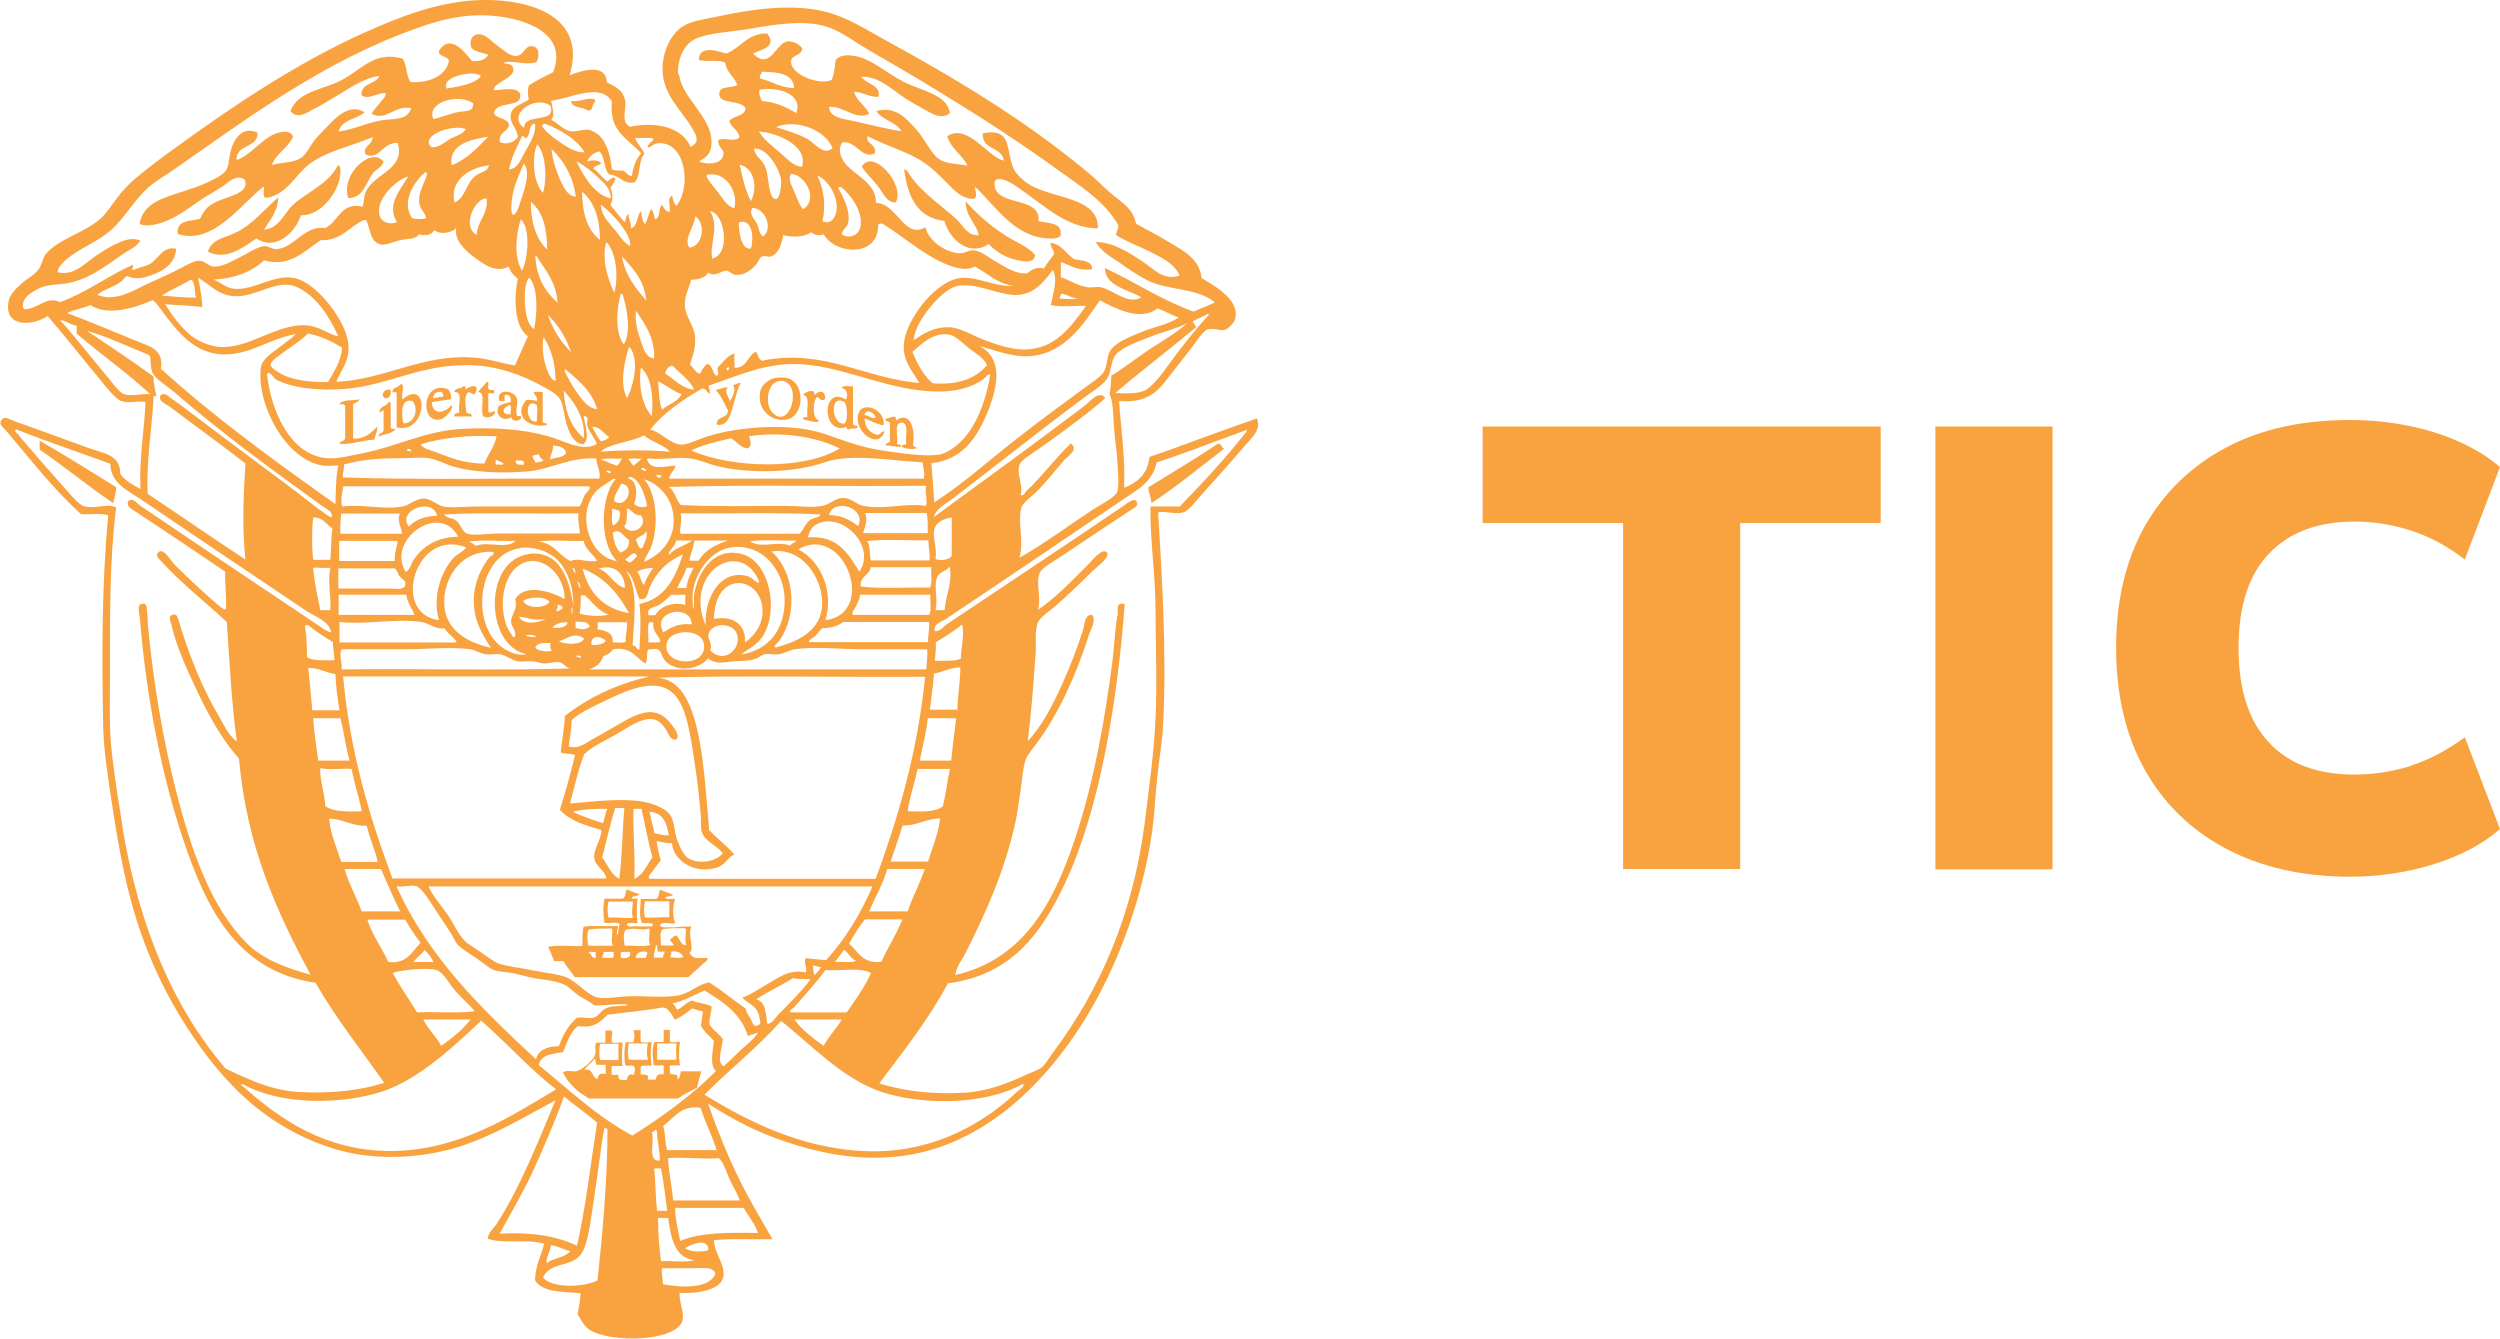 <svg width="1249" height="669" viewBox="0 0 1249 669" fill="none" xmlns="http://www.w3.org/2000/svg">
<g clip-path="url(#clip0_2101_1409)">
<path d="M574.187 228.623C573.301 237.057 568.129 241.053 561.628 243.716C562.219 227.883 560.003 214.713 559.116 200.359C575.961 201.691 579.95 193.256 587.929 183.194C590.293 180.087 592.657 177.275 595.465 173.576C597.829 170.468 601.079 165.141 603.444 164.549C606.694 163.661 609.649 165.733 612.457 164.549C613.934 163.957 616.594 161.146 617.037 159.518C618.663 153.155 614.082 148.864 611.423 146.496C608.024 143.389 604.035 141.169 600.341 138.949C599.306 129.479 591.623 125.483 584.678 121.34C578.916 117.789 572.71 114.681 567.538 111.722C566.061 103.879 560.446 101.363 554.388 96.036C550.398 92.633 546.704 88.637 543.306 85.974C512.129 60.078 478.44 39.805 441.944 19.828C432.783 14.797 423.77 9.026 413.722 6.215C396.287 1.331 374.714 4.735 358.313 8.286C352.698 9.47 345.901 10.358 341.616 12.874C334.967 16.721 330.977 26.191 330.977 34.478C331.125 47.648 340.582 55.047 345.606 63.777C347.083 66.441 350.629 70.88 345.015 73.396C340.877 63.777 328.318 60.522 314.724 63.333C309.7 60.67 313.394 54.159 312.212 49.72C311.03 44.836 307.484 43.357 303.199 41.137C302.756 31.223 290.344 35.366 284.581 37.586C293.447 8.138 264.93 -0.296 241.436 -0C219.716 0.296 199.62 8.434 181.446 16.573C148.053 31.666 116.137 53.123 88.654 73.1C81.266 78.427 74.026 83.754 67.525 89.229C64.126 92.189 61.171 95.296 58.511 98.848C55.852 102.251 53.34 106.542 49.941 109.502C41.815 116.457 28.517 119.712 22.754 127.111C21.129 129.331 20.981 132.29 19.208 134.658C16.991 137.617 13.15 139.393 10.638 141.761C7.683 144.424 4.58 147.384 4.136 151.379C2.511 164.105 16.991 162.625 23.788 157.89C31.915 167.213 41.667 179.643 50.532 190.297C53.044 193.404 57.625 199.323 60.58 200.359C64.717 201.839 68.707 200.063 72.696 200.803C72.105 215.601 69.445 228.327 70.184 244.308C66.343 242.237 62.501 240.165 60.137 236.761C59.989 226.847 51.567 226.551 43.588 223.592C30.881 218.856 19.503 214.861 7.239 210.422C3.693 209.09 2.363 207.758 0.738 209.83C-0.887 212.049 1.477 213.233 3.693 215.897C15.809 230.25 27.482 245.196 40.485 256.886C44.77 257.182 50.532 256.146 54.079 257.478C50.828 291.513 50.828 328.063 51.567 363.429C51.862 374.675 53.635 385.625 55.113 396.28C58.364 417.736 61.614 437.713 67.229 456.358C72.696 474.855 80.527 492.02 89.393 506.818C107.715 537.005 130.174 562.605 167.114 573.999C186.322 579.918 209.668 579.03 229.172 572.963C246.903 567.34 263.304 557.278 277.489 549.731C268.624 571.039 259.758 593.384 248.233 611.289C246.608 613.805 243.948 615.728 243.652 618.836C251.04 621.647 264.043 618.836 271.874 621.351C270.397 627.418 267.441 632.154 267.294 639.552C270.84 645.767 281.035 645.323 290.048 646.063C289.901 649.911 289.162 653.166 288.571 656.57C289.901 658.493 291.526 662.341 294.186 664.116C304.086 671.071 338.218 670.627 341.025 659.529C341.912 655.682 339.252 650.651 339.547 645.915C349.004 646.507 359.938 644.14 361.268 638.369C362.746 632.006 356.983 626.826 356.687 619.576C365.701 618.688 376.191 619.28 385.944 619.132C382.988 613.805 379.885 608.773 376.93 603.446C367.622 587.317 360.234 569.856 353.732 551.359C366.144 559.349 378.556 565.86 393.036 570.596C407.812 575.479 424.952 579.474 444.456 578.142C477.258 575.923 502.672 557.722 521.142 537.301C539.169 517.324 553.797 491.872 563.992 462.573C569.016 448.367 573.301 431.794 575.665 415.073C576.847 406.342 577.143 397.464 578.177 388.289C579.063 379.558 580.689 370.384 581.132 361.505C582.905 325.547 580.541 288.553 578.62 255.998C581.871 255.11 587.338 257.182 591.18 255.998C593.987 255.258 598.863 248.6 601.818 245.492C609.649 236.761 615.116 230.694 621.913 222.704C625.164 218.856 630.336 214.861 627.971 209.09C609.797 215.157 592.509 222.112 574.483 228.179L574.187 228.623ZM603.444 157.89C598.715 162.921 593.544 169.284 588.372 176.091C583.496 182.454 578.916 190.001 573.301 194.292C569.902 196.808 563.697 196.66 557.195 196.364C570.346 185.118 584.235 174.611 597.533 163.513C597.385 162.181 596.056 162.033 596.056 160.406C598.272 159.074 601.079 158.334 603.148 156.854C604.478 156.854 603.739 157.15 603.591 157.89H603.444ZM510.208 253.779C510.947 251.263 515.084 248.304 517.744 245.788C523.211 240.313 526.757 235.43 531.929 229.659C533.702 227.587 539.021 224.775 535.031 221.52C527.348 228.623 520.847 237.945 512.868 245.196C512.129 245.936 511.39 248.156 509.913 247.268C511.39 241.941 507.696 237.353 509.322 232.174C510.06 229.659 517.448 225.515 519.96 223.592C524.245 220.484 527.791 217.968 531.042 215.601C539.464 209.238 546.261 204.355 552.171 198.88C549.216 194.44 544.34 200.951 541.681 202.875C517.596 221.076 490.852 240.609 466.472 258.366C467.654 253.927 473.121 251.411 476.519 248.747C497.944 232.322 519.369 215.157 542.124 198.288C545.966 195.476 550.694 192.517 552.763 189.705C553.354 188.965 553.649 188.077 554.092 187.189C555.127 184.23 555.422 180.531 556.752 178.163C559.264 173.872 568.129 170.912 573.892 168.544C580.984 165.733 587.929 164.253 593.1 161.442C588.077 166.029 581.132 170.172 574.335 174.463C567.982 178.755 561.628 183.786 555.274 187.633C554.831 190.593 555.127 194.144 554.24 196.66C556.309 200.655 556.013 207.462 556.752 215.749C557.047 220.78 558.082 226.107 558.23 230.398C558.377 234.098 559.264 242.385 558.23 245.492C557.343 248.452 549.807 252.151 546.113 254.519C533.554 262.805 520.699 272.276 509.322 278.639C511.833 269.612 508.14 261.326 510.356 253.335L510.208 253.779ZM467.949 289.145C468.984 285.446 472.678 285.594 474.451 283.078C476.076 290.773 472.382 297.58 471.939 304.83H467.358C468.688 299.799 466.62 293.436 467.949 289.145ZM467.358 279.083C468.393 273.903 465.585 268.132 466.915 263.989C467.949 260.734 471.643 259.106 475.485 258.514V277.751C474.303 279.527 470.018 280.562 467.358 279.231V279.083ZM395.252 505.782C393.184 505.19 396.287 503.71 396.287 503.71C401.163 498.235 407.812 490.984 412.392 484.621C419.78 485.213 429.975 483.142 435.147 486.101C431.896 493.5 427.316 499.567 423.031 505.782H395.252ZM420.519 509.333C417.859 514.069 414.018 517.62 411.506 522.503C406.039 518.656 400.719 514.661 396.878 509.333H420.519ZM354.471 511.849C354.176 508.15 355.505 506.226 355.505 502.822C352.846 501.195 348.561 501.343 345.901 499.863C342.798 500.751 341.173 503.266 338.365 504.45C337.479 503.414 337.183 501.935 335.854 501.343C342.059 500.011 346.788 497.051 351.959 494.832C361.12 500.455 370.133 506.226 373.68 517.62C375.157 516.732 377.521 516.732 378.703 515.548C377.374 518.656 373.68 521.319 370.577 524.131C367.474 527.091 364.371 530.198 361.563 532.714C357.722 530.938 360.972 523.095 361.12 519.1C359.199 516.436 356.392 514.809 354.619 511.997L354.471 511.849ZM208.338 505.782C204.349 499.123 199.916 493.056 196.222 486.101C198.734 484.917 213.214 483.142 217.942 484.621C221.636 485.657 224.592 491.872 227.547 495.128C231.241 499.271 234.787 502.231 237.151 505.19C228.581 506.374 217.795 505.338 208.486 505.782H208.338ZM235.082 509.333C231.093 514.661 225.774 518.656 220.454 522.503C217.795 517.768 213.953 514.217 211.441 509.333H235.23H235.082ZM156.475 279.674C155.736 273.164 155.736 264.877 156.475 258.514C161.647 258.514 162.976 262.065 166.079 263.989C165.341 268.872 165.488 274.495 165.045 279.674H156.475ZM165.045 283.67C163.567 290.329 165.488 297.432 165.045 304.83H160.021C158.691 298.024 157.066 291.217 156.475 283.67C157.953 283.374 162.09 283.966 165.045 283.67ZM84.369 202.875C96.485 212.049 110.522 222.112 122.638 231.582C121.604 246.676 120.865 264.729 122.638 279.527C106.09 268.724 90.132 257.626 73.731 246.676C73.139 229.363 75.799 215.157 76.686 199.176C76.686 197.104 76.833 197.992 78.163 198.14C77.572 194.884 76.686 191.777 76.686 188.077C65.899 180.235 54.67 172.836 43.44 165.289C53.192 167.953 64.57 173.428 74.617 177.423C75.651 179.643 74.912 183.194 76.095 186.006C76.242 186.598 76.686 187.041 77.129 187.633C79.198 190.297 83.483 192.961 86.733 195.624C110.522 216.193 135.198 234.246 160.908 252.743C162.681 254.075 165.784 255.11 165.932 257.774C165.636 259.106 163.567 257.33 163.42 257.33C157.509 253.335 150.86 247.712 144.654 243.124C127.071 230.103 109.192 216.637 91.314 203.171C89.688 201.987 87.62 200.359 85.699 199.176C84.221 198.14 82.153 195.476 80.084 197.696C79.05 200.507 82.744 201.691 84.074 202.727L84.369 202.875ZM98.997 138.801C104.907 142.205 108.601 146.94 115.546 147.828C125.741 149.308 135.346 141.169 144.802 142.353C149.087 142.945 154.259 146.792 156.918 149.456C162.238 154.635 166.079 161.59 169.035 168.101C164.158 166.917 159.578 163.217 153.963 162.625C138.153 160.998 123.821 175.351 108.158 173.132C103.578 172.54 98.702 170.172 95.451 167.657C90.132 163.365 85.847 157.298 82.448 151.971C88.654 152.563 95.303 152.563 101.066 153.451C100.918 148.124 99.884 143.536 98.997 138.801ZM212.919 108.91C211.146 109.65 207.599 109.65 205.826 108.91C200.211 100.475 207.304 90.413 212.328 86.122C213.214 85.974 213.214 86.566 213.362 87.158C212.18 91.005 209.077 96.036 209.372 100.771C209.52 104.175 212.032 105.803 212.919 108.762V108.91ZM198.291 110.982C194.449 112.461 190.607 110.982 189.721 107.874C187.209 99.292 198.586 89.525 203.905 88.193C200.507 94.26 192.824 102.103 198.291 110.982ZM189.721 122.08C192.676 122.82 195.779 121.044 199.768 120.008C203.462 119.12 207.452 119.86 209.372 117.049C212.328 118.085 215.874 117.345 216.908 114.977C220.159 117.493 225.478 116.309 227.99 113.941C226.808 119.268 231.388 124.448 237.003 128.591C242.47 132.586 247.79 136.434 254.143 133.178C254.882 135.99 256.803 137.617 258.724 139.245C256.507 149.456 257.098 163.513 263.748 167.953C261.531 172.836 259.463 177.867 257.246 182.602C249.563 181.27 243.652 179.051 236.117 178.607C211.293 176.831 191.494 189.853 168 190.741C170.512 184.526 174.797 180.383 174.058 172.096C173.319 162.773 164.011 149.899 156.475 143.832C153.963 141.761 149.826 139.245 146.428 138.801C136.675 137.174 126.48 145.164 117.171 144.276C113.182 143.98 110.522 141.169 106.681 139.689C117.615 139.097 125.889 135.694 131.947 130.071C144.95 133.918 152.633 124.891 160.169 120.008C170.955 120.304 174.354 113.053 181.889 109.946H182.924C185.288 114.681 184.697 120.748 190.016 122.08H189.721ZM237.151 88.193C232.718 91.893 232.571 98.7 227.103 101.215C224.444 90.561 234.048 83.754 244.243 82.57C243.948 85.826 239.811 85.826 237.151 88.193ZM243.209 99.736C243.652 107.726 238.481 110.094 238.185 117.345C230.945 113.497 236.412 100.623 242.175 99.144C242.766 99.144 243.061 99.144 243.209 99.588V99.736ZM225.626 82.57C224.148 72.36 234.491 69.696 243.8 68.365C238.481 73.84 233.457 79.463 225.626 82.57ZM236.264 51.347C237.003 56.083 232.423 55.343 229.172 55.935C224.444 56.822 219.272 59.042 216.465 59.486C212.771 50.903 229.32 46.612 236.117 51.495L236.264 51.347ZM229.172 37.734C232.718 36.698 238.333 35.958 240.254 38.178C236.56 42.173 229.763 43.061 223.114 44.245C221.489 40.841 225.774 38.621 229.172 37.734ZM232.718 64.517C230.945 67.329 227.251 68.069 224.592 69.548C221.932 71.176 219.42 73.84 215.578 73.544C209.225 67.773 226.512 61.706 232.718 64.517ZM354.767 105.507C361.859 106.247 365.553 126.815 355.801 129.183C354.323 121.932 359.643 113.497 354.767 105.507ZM359.347 96.924C357.278 94.26 354.619 91.153 353.289 88.785C352.846 88.045 352.993 88.045 353.289 87.306C362.746 85.382 368.951 96.036 366.883 104.027C363.78 103.435 361.416 99.736 359.347 96.924ZM353.88 136.286C357.278 138.653 360.529 135.102 362.893 135.25C364.371 135.25 365.553 137.174 367.474 137.321C372.202 137.617 375.453 134.806 378.112 131.698C378.851 130.811 379.59 128.591 380.624 128.147C382.102 127.555 384.023 128.591 385.205 128.147C389.194 126.519 390.524 121.784 391.263 117.493C396.434 118.676 401.606 118.529 405.448 116.013C406.482 117.493 409.437 117.937 411.506 117.049C417.564 127.555 439.284 128.591 438.693 112.018C439.432 112.018 440.171 112.018 440.171 111.426C450.071 116.753 466.472 132.438 480.509 134.214C482.873 134.51 484.941 134.214 487.01 133.178C493.364 136.434 497.796 141.613 506.219 142.797C497.205 143.389 489.374 138.505 480.952 138.801C467.949 139.245 453.174 159.222 451.696 170.616C450.514 180.383 455.685 184.822 459.232 191.333C432.192 189.113 411.21 173.872 380.624 180.235C378.851 179.495 378.703 177.127 377.669 175.647C373.384 177.719 373.384 183.786 367.03 183.786C367.03 180.531 366.587 179.791 367.03 176.683C364.075 176.979 360.825 181.27 358.461 183.786C358.313 185.858 359.79 187.041 357.869 187.781C355.801 186.302 356.096 182.454 353.289 181.714C351.811 183.194 350.482 184.674 349.743 186.745C347.231 186.154 346.492 183.49 344.719 182.158C346.492 176.683 347.674 173.132 347.231 167.953C346.64 162.625 342.65 158.186 342.207 153.303C341.616 148.124 344.128 144.868 345.31 139.689C348.265 139.985 352.402 138.801 353.88 136.138V136.286ZM397.764 56.526C393.036 53.567 387.717 51.051 380.624 50.459C379.885 49.128 378.851 46.168 379.59 44.836C388.603 43.209 401.458 46.908 397.764 56.526ZM380.624 35.81C388.455 36.106 396.287 36.402 396.73 43.949C389.49 43.949 385.944 40.545 380.033 39.361C378.703 38.029 380.624 37.438 380.476 35.81H380.624ZM408.403 87.749C412.983 89.525 418.45 96.924 418.007 104.471C417.712 108.022 415.495 112.609 410.915 110.538C412.836 101.807 411.358 94.26 408.403 87.749ZM402.788 69.105C398.06 66.589 392.888 65.257 387.717 63.481C398.503 59.042 412.983 65.553 415.938 74.136C410.915 77.983 407.073 71.176 402.788 69.105ZM401.31 104.471C399.685 103.139 398.503 99.883 397.321 96.924C395.843 93.225 393.331 89.377 395.252 86.862C402.492 87.454 408.994 99.588 401.31 104.471ZM400.719 83.31C396.434 83.162 393.036 79.167 389.638 76.207C385.796 72.952 381.659 69.844 379.147 65.701C388.16 66.293 403.822 72.656 400.719 83.31ZM390.229 89.821C390.524 92.633 389.637 99.292 387.717 99.44C383.875 99.736 384.023 87.749 382.693 84.346C380.92 79.315 377.521 78.723 376.635 74.284C382.693 73.396 389.342 83.606 390.229 89.969V89.821ZM381.215 118.085C379.294 117.049 379.294 114.237 378.26 112.018C377.078 109.502 374.123 107.282 375.748 103.879C382.25 103.879 386.387 113.941 381.363 118.085H381.215ZM375.157 100.475C372.498 95.296 370.872 88.933 369.542 82.274C376.783 83.754 378.703 93.668 375.157 100.475ZM375.157 124.152C370.133 125.039 369.099 115.273 369.099 111.13C375.748 108.91 376.783 118.381 375.157 124.152ZM418.598 93.817C418.598 93.817 419.485 93.373 420.076 93.373C423.77 95.888 432.044 105.803 429.68 114.089C428.793 117.197 424.804 119.564 420.667 117.197C420.371 114.829 423.179 113.941 423.77 111.13C424.952 104.915 420.962 97.812 418.746 93.965L418.598 93.817ZM542.567 152.859C534.884 163.365 527.496 174.168 512.277 174.611C505.628 174.759 498.535 172.392 492.182 170.024C486.124 167.805 480.065 163.809 474.598 163.513C466.915 163.069 461.152 166.769 456.424 170.024C457.015 164.401 460.561 158.63 464.403 153.895C467.654 149.899 473.269 143.832 478.588 142.797C487.453 141.169 498.24 147.088 506.81 147.384C516.266 147.532 521.142 141.317 526.018 134.806C528.678 139.985 525.87 147.384 524.984 152.415C529.86 153.599 536.952 152.563 542.567 152.859ZM529.564 149.308C529.121 147.828 530.303 147.976 530.008 146.792C533.406 146.792 534.588 149.012 538.134 148.864C536.214 150.047 532.224 149.012 529.564 149.308ZM137.266 189.261C145.393 193.996 159.43 195.328 172.581 194.292C194.744 192.517 211.884 180.826 238.185 182.602C249.415 183.342 261.236 187.485 270.397 192.665C273.943 194.588 278.671 196.956 280.001 199.767C281.774 203.615 281.922 209.09 283.547 213.381C284.877 217.081 286.798 221.668 291.526 221.964C294.924 219.152 292.117 211.458 291.526 207.758C295.368 208.498 292.413 210.57 293.595 213.233C294.777 216.489 296.993 218.56 298.175 221.816C290.935 226.107 281.774 220.04 273.5 217.82C260.94 214.417 247.051 213.381 230.65 214.269C212.328 215.305 198.586 223 181.298 226.403C175.684 227.439 169.182 229.363 163.715 228.919C144.654 227.735 135.198 204.207 133.425 187.041C134.164 184.674 136.38 188.373 137.414 189.113L137.266 189.261ZM138.744 178.163C143.177 174.611 150.565 170.172 153.815 166.621C160.612 167.953 165.932 170.616 170.955 173.724C170.217 180.974 166.818 185.71 163.863 190.889C154.997 190.889 145.836 190.149 139.631 186.302C134.607 183.194 133.425 182.306 138.596 178.163H138.744ZM260.201 109.502C265.225 114.089 263.747 129.775 260.792 135.25C256.655 128.591 257.689 117.049 260.201 109.502ZM256.655 107.43C255.03 106.986 255.473 103.139 255.621 100.919C256.064 93.965 259.463 87.158 261.679 81.683C265.077 85.678 262.27 93.965 260.645 98.848C259.463 102.251 258.724 105.951 256.655 107.43ZM262.27 145.756C262.418 143.093 263.009 140.281 264.339 138.653C268.919 143.389 268.476 156.41 266.85 164.401C262.713 162.181 261.827 152.415 262.27 145.756ZM273.352 124.596C267.737 119.564 265.077 110.242 265.225 100.919C271.135 105.655 273.352 113.941 273.352 124.596ZM268.328 72.064C272.613 76.651 273.5 88.637 271.283 96.332C266.703 91.893 265.373 79.315 268.328 72.064ZM311.621 172.096C307.188 166.029 307.927 154.635 310.144 146.792C310.735 146.792 311.03 146.792 311.178 147.384C313.099 153.895 315.611 165.733 311.621 172.096ZM314.133 173.132C316.349 174.907 317.088 178.903 317.236 182.158C317.384 188.077 315.315 195.18 313.247 198.88C309.405 191.481 312.064 180.383 314.281 173.132H314.133ZM321.669 217.525C325.51 220.78 331.273 222.112 334.819 225.663C324.328 224.775 310.439 224.775 300.096 225.663C304.233 221.52 315.611 220.928 321.669 217.525ZM320.191 183.638C325.51 188.225 326.545 198.732 325.658 207.906C320.93 202.875 318.861 192.96 320.191 183.638ZM374.123 217.968C390.524 215.453 408.107 218.264 419.485 224.035C401.606 235.134 364.814 233.802 345.458 225.071C351.073 222.112 358.165 220.632 365.11 219.004C368.213 220.336 369.395 223.444 373.236 224.035C376.044 223.148 374.862 220.336 374.271 217.968H374.123ZM359.052 233.062C375.305 236.761 397.173 236.17 411.949 230.99C424.952 226.403 444.751 230.103 460.857 230.99C461.3 233.21 462.187 237.353 461.448 239.129H334.376C334.671 236.17 337.036 235.282 337.479 232.618C331.421 233.062 325.067 235.134 323.294 229.659C323.294 229.215 323.442 229.215 323.885 229.067C331.273 229.807 338.365 228.179 345.015 229.067C350.038 229.807 354.767 232.174 359.199 233.062H359.052ZM463.369 266.357H431.158C432.044 263.693 433.669 259.846 432.192 256.294H462.926C463.664 259.106 463.369 262.953 463.517 266.357H463.369ZM463.812 269.908C463.812 273.607 464.699 276.123 464.403 279.97H435.147C434.113 277.159 435.147 272.276 433.078 270.352C442.387 269.168 453.765 270.204 463.812 269.908ZM398.798 274.495C421.553 261.03 438.693 306.31 412.392 309.862C416.825 294.62 409.437 279.674 398.798 274.495ZM353.88 317.408C354.914 310.897 364.814 311.193 367.474 315.337C371.907 322.588 362.45 332.65 354.914 324.955C355.949 320.96 353.585 319.48 353.88 317.408ZM319.6 324.511C317.531 324.659 318.123 322.292 316.054 322.44C316.645 310.158 319.157 293.584 312.951 285.594C316.349 286.925 317.384 295.064 319.452 299.207C323.59 300.243 323.59 295.804 324.476 293.732C327.727 286.038 333.194 280.414 341.173 277.011C337.331 288.701 332.307 299.207 319.452 301.723C320.339 308.974 319.896 317.112 319.452 324.511H319.6ZM279.262 320.516C283.547 318.74 287.241 315.633 291.822 319.036C290.196 322.44 282.661 321.996 279.262 320.516ZM290.344 328.063C289.901 329.542 288.719 327.767 287.832 328.063C287.98 326.879 290.048 327.767 290.344 328.063ZM219.272 309.862C195.04 306.606 207.599 263.545 232.866 273.46C231.388 275.827 228.286 276.715 226.365 278.935C220.011 286.038 216.022 298.763 219.272 309.714V309.862ZM214.692 229.067C218.829 229.659 222.671 232.026 226.365 233.062C236.117 235.874 249.119 236.613 263.156 235.578C274.829 234.69 284.729 228.179 297.88 229.067C298.027 232.47 300.392 236.17 299.357 239.129C256.803 238.833 212.919 239.869 171.399 238.537C170.955 235.874 172.137 234.69 171.842 232.026C181.151 229.659 188.391 228.919 200.507 228.919C205.235 228.919 210.259 228.327 214.692 228.919V229.067ZM205.679 225.515C201.098 225.515 204.496 222.704 205.679 225.515V225.515ZM242.027 231.582C232.127 231.73 224.296 228.475 216.76 225.515C214.396 224.627 211.441 224.331 210.259 221.964C221.045 218.708 233.457 217.229 248.085 217.968C247.051 223.444 243.8 226.699 242.027 231.582ZM251.631 231.582C251.336 232.766 248.824 231.73 247.642 232.174V229.659C249.119 230.25 250.597 230.694 251.631 231.73V231.582ZM257.689 230.103C259.61 230.103 262.418 229.511 261.679 232.174C259.463 232.174 257.394 232.47 257.689 230.103ZM266.259 227.587C266.259 227.587 268.033 226.995 269.362 227.143C269.362 228.623 270.84 229.067 271.431 230.103C270.544 230.842 268.771 230.842 267.441 231.138C267.294 229.659 265.373 228.623 266.407 227.587H266.259ZM274.829 229.659C274.977 226.995 276.455 225.515 276.307 222.556C279.41 222.852 282.07 223.444 282.808 226.107C281.774 228.919 277.194 228.327 274.682 229.659H274.829ZM336.445 262.509C335.41 271.684 328.909 277.603 321.816 280.71C322.112 278.491 323.737 276.715 324.919 274.199C329.057 264.581 328.613 247.12 321.816 239.425C330.978 242.385 337.627 251.411 336.445 262.657V262.509ZM327.875 237.797C327.875 236.761 329.648 237.649 330.386 237.353C330.386 239.573 328.613 238.685 327.875 237.797ZM339.991 256.442C363.189 256.738 387.717 255.85 410.028 257.034C408.846 258.958 406.63 258.514 405.004 259.55C402.345 261.326 401.606 264.433 399.537 266.653C380.033 266.653 357.869 266.653 339.991 266.653C339.252 263.989 341.025 259.994 339.991 256.59V256.442ZM397.912 270.056C397.173 271.24 395.4 271.24 394.809 272.572C388.012 270.056 380.329 274.199 374.714 270.5C381.363 269.316 390.376 270.352 397.912 270.056ZM344.423 280.118C345.015 276.419 346.492 273.755 346.935 270.056H363.632C357.426 272.128 352.107 274.939 349.004 280.118H344.423ZM346.492 283.67C345.015 286.777 343.389 289.589 342.946 293.732H338.365C339.843 290.329 341.912 287.517 342.946 283.67H346.492ZM345.901 270.056C342.207 272.572 337.183 273.755 334.228 277.159C333.637 275.087 337.479 273.016 337.774 270.056H345.901ZM310.144 276.123C307.484 273.903 306.597 270.204 306.154 266.061C310.144 263.841 311.178 268.132 314.133 269.612C314.724 273.607 312.36 274.939 310.144 276.123ZM312.212 293.732C306.302 292.105 304.824 286.038 299.062 284.114C307.188 281.598 312.064 286.629 312.212 293.732ZM305.711 254.371C307.484 253.927 307.632 255.11 309.257 254.963C310.587 258.514 308.814 261.325 306.302 262.509C305.12 260.734 306.154 256.886 305.711 254.371ZM311.769 262.953C313.69 261.178 313.099 255.85 313.247 253.927C315.906 254.815 316.645 257.626 320.339 257.478C324.033 263.545 315.167 268.132 311.769 262.953ZM322.851 265.469C323.885 268.132 321.669 271.684 320.782 274.051C318.566 273.903 318.861 271.24 317.679 270.056C318.418 267.54 322.112 267.984 322.703 265.469H322.851ZM318.27 278.047C316.793 278.935 316.202 280.71 314.281 281.154C313.838 280.414 312.951 280.118 312.212 279.674C313.985 278.639 317.236 273.903 318.27 278.195V278.047ZM326.397 283.67C324.624 286.185 322.851 288.849 321.816 292.253C319.896 290.773 320.191 287.221 318.27 285.742C320.191 284.41 322.999 283.818 326.397 283.67ZM320.339 234.69C320.634 232.914 322.112 234.098 322.851 234.69C322.408 236.17 321.225 234.394 320.339 234.69ZM316.793 232.618C315.167 232.174 315.315 230.103 313.838 229.659C315.02 228.475 318.418 229.511 320.339 229.067C319.6 230.694 317.679 231.138 316.793 232.618ZM316.793 239.129C320.043 241.201 322.555 248.156 323.294 252.743C321.225 254.075 317.827 253.039 316.793 251.707C318.566 247.416 318.418 239.869 313.838 239.129C314.429 237.353 316.349 238.833 316.793 239.129ZM306.745 250.227C307.041 246.528 309.257 244.604 310.291 241.645C317.975 242.385 312.803 254.963 306.745 250.227ZM308.223 232.618C305.268 231.878 303.051 230.398 300.244 229.659C302.756 228.475 307.484 229.511 310.735 229.067C309.996 230.398 309.405 231.878 308.223 232.618ZM305.12 235.726C305.12 237.057 303.494 235.874 303.051 235.726C303.051 234.394 304.824 235.578 305.12 235.726ZM306.154 239.277H307.632C299.653 248.156 299.505 271.98 308.223 280.266C295.22 278.639 288.128 258.81 296.55 246.972C299.062 243.42 302.608 242.089 306.154 239.425V239.277ZM285.025 280.266C279.114 277.603 276.898 271.24 268.919 270.648C275.42 269.464 284.138 270.5 291.674 270.204C292.265 274.791 297.436 277.603 298.175 280.266C292.56 281.006 288.866 278.491 285.172 280.266H285.025ZM290.048 293.88C289.014 293.14 288.866 291.661 288.571 290.329C289.31 291.217 290.048 292.105 290.048 293.88ZM287.98 287.369C287.98 287.369 286.355 285.002 285.911 283.818C287.98 283.67 286.946 286.481 287.98 287.369ZM247.051 266.653C242.47 266.653 236.412 267.688 233.457 266.653C230.797 265.765 230.206 261.769 227.99 260.142C225.478 258.218 223.705 259.402 221.932 257.034C243.357 255.85 266.85 256.886 289.014 256.442C288.423 260.29 289.901 264.433 289.605 266.505H247.199L247.051 266.653ZM257.689 270.204C252.666 274.643 244.243 270.204 237.594 272.72C236.56 271.832 235.821 270.944 234.048 270.648C240.993 269.464 250.006 270.5 257.689 270.204ZM294.038 242.976C295.959 243.864 292.856 245.936 291.969 247.564C290.935 249.635 290.639 251.855 289.457 253.039H238.038C232.423 253.039 226.069 253.927 221.341 253.039C219.125 252.595 214.987 249.043 211.737 249.043C207.895 249.043 204.201 252.447 201.246 253.039C191.789 254.815 180.855 251.707 170.955 253.039C170.069 250.523 170.955 245.788 171.546 242.976H294.038ZM218.386 257.626C212.18 257.922 207.304 259.698 204.349 263.101C197.995 255.258 216.022 248.008 218.386 257.626ZM199.768 256.59C197.995 260.586 201.098 264.433 200.803 266.653C192.528 266.653 178.343 266.653 170.069 266.653C169.921 262.953 170.069 259.698 170.512 256.59H199.768ZM198.734 270.204C198.291 273.608 196.961 276.123 197.256 280.266H169.478V270.204H198.734ZM196.665 283.818C198.882 284.41 198.438 287.369 200.211 288.405C201.541 290.033 203.167 289.885 202.28 292.992C200.507 294.916 197.256 294.028 194.744 294.028C186.913 294.028 177.309 294.028 169.035 294.028V283.966H196.665V283.818ZM229.024 268.132C218.09 268.28 210.998 273.016 206.27 280.266C205.235 282.042 204.94 284.558 202.723 285.742C192.676 269.464 220.011 250.671 228.877 268.132H229.024ZM221.932 298.467C223.262 286.481 231.388 274.939 246.164 275.679C247.79 276.863 244.982 277.899 244.687 278.195C240.993 282.782 236.708 290.625 236.708 299.947C236.56 310.306 241.584 318 245.278 323.623C232.571 320.96 220.454 313.561 222.08 298.32L221.932 298.467ZM259.758 273.755C266.703 272.868 273.795 275.531 277.489 278.787C283.104 283.67 286.502 292.4 286.502 303.055C285.025 292.548 281.626 280.266 271.874 277.307C265.373 275.235 259.019 277.603 255.178 280.858C242.175 292.252 245.278 323.475 263.304 326.879C258.428 327.767 253.7 325.547 250.745 323.327C234.491 311.341 238.924 276.715 259.758 273.903V273.755ZM286.059 306.014C285.468 307.642 285.468 304.682 285.468 303.943C286.059 302.315 286.059 305.274 286.059 306.014ZM272.465 309.122C269.362 311.489 261.088 312.229 259.315 308.086C263.895 308.53 267.441 310.454 272.465 309.122ZM261.383 300.095C264.486 298.32 272.17 297.58 274.534 300.687C272.613 304.091 262.713 304.239 261.383 300.095ZM262.418 317.704C264.191 316.669 266.703 317.408 267.885 317.704C266.703 319.036 263.895 317.704 262.418 317.704ZM274.977 321.256C274.977 322.736 274.534 324.659 276.011 324.807C273.5 326.139 269.067 325.103 267.441 323.771C268.033 320.96 271.579 321.256 274.977 321.256ZM257.394 299.503C258.871 304.387 255.325 306.902 255.325 310.602C255.325 313.117 257.689 314.153 257.394 317.704C256.655 319.628 255.325 316.669 255.325 316.669C249.415 308.974 249.267 289.737 258.871 282.782C269.362 275.087 282.365 286.481 282.07 299.355C277.194 296.248 262.418 290.773 257.394 299.355V299.503ZM278.523 302.019C278.523 302.019 280.296 302.611 281.035 303.055C281.183 304.978 279.262 304.682 278.523 305.57C277.194 304.978 279.262 303.647 278.523 302.019ZM283.547 311.045C283.252 313.857 277.785 313.857 276.011 313.561C277.194 311.637 281.479 310.454 283.547 311.045ZM287.537 313.561V310.602C290.787 310.602 294.038 310.454 294.629 313.117C292.56 314.597 290.048 314.745 287.537 313.561ZM289.605 306.458C290.048 303.795 290.196 300.687 290.196 297.432H292.265C295.959 300.835 298.766 305.126 303.938 307.05C299.948 308.234 293.299 307.642 289.753 306.606L289.605 306.458ZM302.608 320.072C301.721 321.996 297.141 322.588 295.516 322.144C294.777 316.817 300.687 318 302.608 320.072ZM298.618 314.449V310.897H313.247C313.542 314.597 312.36 316.669 312.655 320.516C311.326 321.552 308.37 320.812 306.154 320.96C306.45 315.929 302.608 315.041 298.618 314.449ZM291.083 284.114C302.017 288.257 308.814 296.544 314.281 306.31C301.426 304.091 294.186 296.248 291.083 284.114ZM327.431 307.346H323.885V305.274C324.919 303.203 327.579 303.351 329.352 302.167C331.569 300.835 333.637 298.763 335.41 297.136H342.503C342.355 300.243 342.059 299.503 342.503 302.167C335.706 300.539 329.943 303.055 327.431 307.198V307.346ZM329.943 320.516C328.761 321.404 325.954 320.812 323.885 320.96C324.181 317.704 323.294 313.265 324.328 310.897H326.397C325.806 315.929 329.057 316.965 329.943 320.516ZM345.606 311.933C338.809 311.193 335.115 313.561 331.421 315.929C325.215 305.274 345.162 301.279 345.606 311.933ZM341.025 315.929C345.015 315.485 350.777 316.817 351.664 321.552C353.584 333.39 332.898 332.946 332.898 323.032C332.898 319.628 335.115 316.669 341.025 315.929ZM350.629 295.212C354.028 279.379 372.645 273.903 379.294 290.625C378.999 292.4 375.6 288.553 374.271 288.109C360.234 283.522 351.811 298.467 352.55 312.377C350.482 307.642 349.152 301.575 350.482 295.212H350.629ZM356.687 309.27C356.835 301.871 359.052 295.952 363.189 293.14C370.281 288.257 379.59 293.584 380.772 302.759C381.954 310.897 377.521 317.26 372.202 320.96C372.793 311.637 365.701 307.346 356.54 309.27H356.687ZM381.363 317.408C389.194 304.387 384.318 281.006 371.315 277.011C357.131 272.72 348.561 285.15 346.64 297.728V301.723C346.197 309.418 345.901 298.467 346.049 296.692C347.083 286.037 355.062 274.939 365.257 273.46C380.92 271.24 392.593 285.298 392.002 301.279C391.411 315.485 383.727 324.659 370.281 327.027C374.123 323.919 378.408 322.292 381.363 317.408ZM389.49 319.924C398.207 307.494 397.616 286.629 385.5 275.531C401.163 273.164 411.062 289.441 410.767 301.723C410.471 315.041 398.798 320.516 387.569 323.475C385.796 322.884 388.751 321.108 389.638 319.924H389.49ZM403.675 268.428C404.118 266.061 405.3 263.841 406.63 262.805C418.746 254.075 438.398 271.832 429.384 285.594C423.77 277.011 419.041 267.392 403.675 268.428ZM414.165 257.33C416.382 248.6 432.931 253.483 428.793 262.805C424.952 259.994 420.667 257.33 414.165 257.33ZM462.63 252.743C452.73 251.115 441.353 254.815 431.453 252.743C427.611 252.003 425.395 248.747 421.258 248.747C417.416 248.747 414.609 252.003 410.767 252.743C405.743 253.779 398.946 252.743 392.593 252.743C375.748 252.743 356.835 253.187 340.139 252.299C337.627 249.783 337.183 245.048 334.08 243.272C375.896 242.089 419.928 243.124 462.63 242.68C462.039 246.38 463.517 250.375 462.63 252.743ZM306.893 146.2C303.79 139.837 300.392 129.479 302.903 120.896C307.632 125.483 309.257 137.765 306.893 146.2ZM304.381 218.412C303.347 219.448 302.017 220.04 300.392 220.484C298.323 218.708 297.436 215.601 295.811 213.381C299.21 212.641 301.869 216.785 304.381 218.412ZM298.323 204.355C294.038 204.207 291.083 199.915 288.719 196.808C286.207 193.404 283.99 189.261 282.217 185.71V184.23C288.719 189.853 295.516 195.032 298.323 204.355ZM290.787 95.74C296.845 100.771 299.653 109.058 299.801 119.86C293.447 115.125 290.935 106.542 290.787 95.74ZM273.647 157.298C278.819 162.181 282.661 168.396 285.32 175.943C280.296 170.912 276.307 164.845 273.647 157.298ZM277.637 190.149C275.716 190.445 274.091 186.893 273.056 184.082C271.579 179.939 270.544 173.724 271.579 168.396C275.273 174.02 277.341 181.122 277.637 190.149ZM291.674 218.856C285.468 213.677 282.217 205.834 281.626 195.18C285.911 199.767 292.56 208.054 291.674 218.856ZM279.558 89.081C277.637 84.79 276.011 79.611 275.568 74.432C281.626 80.351 286.207 87.749 287.684 98.256C283.547 98.108 281.331 93.225 279.558 89.229V89.081ZM278.523 151.231C272.465 145.756 268.033 138.801 267.441 127.999C268.033 127.999 268.328 127.999 268.476 128.591C272.613 135.25 277.932 140.873 278.523 151.379V151.231ZM169.182 297.136H203.019C203.314 301.131 206.565 304.978 207.008 307.198H169.182V297.136ZM169.626 310.75C183.072 312.229 198.143 308.826 210.555 310.75C214.692 311.489 218.09 314.745 222.08 313.857C223.41 316.521 227.695 319.036 228.138 320.96H169.626V310.897V310.75ZM170.66 324.363H203.019C213.805 324.363 225.035 323.032 234.787 324.363C237.447 324.659 239.958 326.583 242.766 326.879C244.982 327.175 247.642 326.583 249.858 326.879C252.961 327.471 255.916 329.986 258.871 330.43C261.236 330.726 264.043 330.134 266.407 330.43C268.18 330.578 269.806 331.318 271.431 331.466C273.943 331.614 277.046 330.43 279.558 330.874C281.331 331.17 282.808 333.538 284.877 333.982C247.79 335.018 208.634 333.982 170.66 334.426C171.103 331.022 169.182 327.323 170.66 324.363ZM324.476 337.977C307.779 341.824 293.89 348.631 282.217 357.658C281.922 364.021 280.74 369.644 280.149 375.859C281.922 376.895 285.468 376.155 287.241 377.339C285.025 386.661 282.513 395.836 279.705 404.566C284.581 410.041 292.413 412.409 300.392 414.629C300.687 418.92 296.55 424.099 296.845 428.243C297.141 432.978 302.608 434.901 302.903 438.897H196.074C184.697 408.414 174.945 376.155 171.399 337.977H324.624H324.476ZM286.207 405.602C290.64 404.122 298.914 403.974 303.347 404.122C302.46 406.342 302.017 409.006 301.278 411.225C295.959 409.598 290.787 407.822 286.207 405.602ZM300.835 428.391C303.051 420.104 304.824 411.669 307.336 403.678H311.917C310.882 415.221 310.882 427.799 309.405 439.045C305.12 436.973 303.642 431.942 300.835 428.391ZM284.729 401.607C286.946 393.172 288.866 384.59 291.822 376.895C295.22 373.343 301.574 370.384 307.927 366.832C313.69 363.577 320.191 358.546 326.101 359.286C329.352 359.73 331.125 362.245 332.603 364.317C333.933 366.093 334.671 370.236 338.07 369.348C338.661 368.46 338.661 367.572 338.365 366.832C337.922 364.613 335.854 362.541 334.524 360.765C325.954 350.555 315.463 358.25 304.824 364.317C301.574 366.241 298.323 368.016 295.22 369.792C291.822 371.864 288.275 374.379 284.138 372.899C284.729 368.608 285.468 364.465 285.616 359.73C290.344 355.586 296.698 352.775 303.199 349.667C314.133 344.488 330.83 336.645 338.956 349.667C341.616 353.811 343.241 359.434 344.423 365.501C345.458 370.236 346.197 375.415 346.935 380.446C348.265 388.585 349.3 397.759 350.038 406.638C350.334 409.598 349.891 413.593 350.629 415.665C352.107 420.4 358.017 422.176 361.12 426.319C357.574 430.61 349.152 431.942 343.98 428.834C341.468 427.355 339.695 423.211 338.365 419.808C337.036 416.256 337.036 411.521 335.41 408.118C332.898 403.235 324.181 400.571 317.236 399.979C306.893 399.091 294.924 400.571 284.434 401.459L284.729 401.607ZM334.08 417.292C331.125 417.44 329.204 416.7 326.988 416.256C326.101 412.853 325.363 409.154 324.476 405.602C331.125 405.898 333.194 411.077 334.08 417.292ZM320.487 404.122C322.26 412.261 323.885 420.548 325.954 428.391C323.146 432.09 321.521 436.973 316.94 439.045C317.384 426.911 316.202 416.256 316.497 404.122H320.487ZM326.545 434.458C327.727 432.83 329.204 431.202 330.091 429.87C329.352 426.615 328.466 423.803 328.022 420.252C330.682 420.548 332.603 421.436 335.706 421.288C336.445 429.87 346.788 436.973 358.313 433.422C362.45 432.09 363.928 427.947 366.883 426.911C363.041 422.471 358.313 418.92 354.323 414.777C352.402 393.912 351.22 363.725 342.65 348.631C339.695 343.452 335.41 339.013 328.022 338.569C369.395 337.385 418.007 338.421 462.187 338.125C458.345 376.155 448.741 408.414 437.511 439.045H324.624C322.999 438.305 325.658 435.789 326.693 434.458H326.545ZM342.059 334.426H294.186C297.584 333.39 300.392 331.466 301.278 327.915C303.494 327.175 305.12 326.139 306.302 324.363C315.463 322.884 317.531 328.655 322.408 331.466C323.885 329.986 322.703 326.139 323.885 324.363C324.624 324.807 326.988 323.919 328.466 324.363C330.83 325.251 330.386 328.655 333.046 330.874C335.41 332.946 338.809 333.982 342.059 333.982C346.492 333.982 351.073 332.206 353.732 328.951C357.574 331.91 360.972 331.022 366.292 330.43C371.168 329.986 374.123 330.43 377.965 328.951C379.294 328.359 380.772 327.175 381.954 326.879C384.17 326.435 386.682 327.175 389.046 326.879C391.706 326.583 394.366 324.807 397.173 324.363C407.221 322.884 419.189 324.363 430.419 324.363H463.221C463.517 328.211 462.926 331.17 462.778 334.426H342.207H342.059ZM404.709 320.812C402.936 320.22 406.186 318.74 407.221 317.852C408.698 316.373 409.733 314.745 410.767 313.857C415.2 313.857 418.746 312.673 421.258 310.75H464.108C464.551 314.745 463.517 317.112 463.664 320.812H404.709ZM426.429 307.198C424.804 306.902 426.725 304.682 427.464 303.203C428.202 301.575 429.089 300.095 429.532 298.615V297.136H464.846C464.551 300.391 465.437 304.83 464.255 307.198H426.429ZM464.699 293.584C453.321 293.288 440.466 294.324 429.975 292.992C429.532 287.665 434.408 287.665 434.999 283.374H465.29C464.994 286.629 465.881 291.069 464.699 293.436V293.584ZM465.29 231.434C480.213 229.807 487.601 219.596 493.068 206.722C498.683 193.108 501.343 179.051 489.227 172.836C496.614 174.759 505.923 178.755 515.232 177.867C532.667 176.239 541.828 160.998 549.512 150.047C556.604 153.747 569.902 160.998 578.177 154.043C582.019 155.375 584.974 157.298 588.815 158.63C583.496 162.181 576.847 163.217 570.641 165.733C565.765 167.805 557.934 170.616 554.979 174.759C552.763 177.719 553.501 182.454 551.433 185.858C549.955 188.373 544.636 191.629 540.942 194.44C530.156 202.283 518.63 210.866 508.583 218.708C494.102 229.955 480.952 241.941 466.767 250.967C466.324 244.308 465.881 237.649 465.29 231.286V231.434ZM493.068 182.454C487.601 188.965 478.883 192.517 465.881 191.481C461.3 187.485 458.345 181.862 455.833 175.795C460.709 171.504 466.619 165.733 474.451 167.213C477.554 167.805 481.395 171.948 484.498 174.316C488.192 176.979 492.034 179.347 493.068 182.454ZM363.041 184.97V183.934C363.041 183.934 363.484 183.786 363.632 183.342C364.519 183.194 364.371 185.71 363.041 184.822V184.97ZM346.935 194.588C341.321 194.588 336.74 189.409 332.307 186.598C332.751 184.526 333.933 183.046 335.854 182.602C339.695 186.598 344.423 189.557 346.935 194.736V194.588ZM340.434 197.104C338.513 200.951 333.785 201.839 330.83 204.651C329.057 201.099 329.352 195.328 328.761 190.445C332.751 192.517 336.149 195.18 340.434 196.956V197.104ZM351.073 194.144C352.993 194.144 352.993 196.216 354.619 196.66C354.914 194.736 354.028 194.292 354.028 192.665C355.21 192.369 356.244 191.925 357.426 191.481C372.35 186.302 384.318 180.974 400.867 182.01C422.883 183.49 444.899 195.624 468.984 195.624C477.849 195.624 485.533 193.552 491.147 189.557C492.034 188.965 494.103 185.858 494.694 187.485C491.886 204.059 484.646 221.668 470.461 226.847C468.393 227.587 462.63 227.587 459.379 227.291C453.912 226.995 447.706 226.107 441.796 225.219C429.975 223.592 421.258 219.892 411.506 216.637C397.469 212.049 377.965 212.641 362.154 215.749C358.904 216.489 355.949 217.229 353.141 218.116C348.561 219.596 343.389 222.26 340.582 222.112C335.262 222.112 330.534 216.193 324.919 214.565C331.864 205.834 341.321 199.619 351.22 193.848L351.073 194.144ZM320.339 170.912C318.714 166.177 316.94 160.702 317.827 155.227C321.964 161.886 326.988 167.953 326.84 179.051C323.146 179.051 321.521 174.463 320.339 170.912ZM310.735 127.999C316.054 134.214 321.964 139.689 322.851 150.195C317.679 143.98 312.36 137.913 310.735 127.999ZM306.745 114.385C304.086 110.982 300.392 107.874 300.244 102.251C303.199 104.471 307.188 108.466 309.848 111.87C312.064 114.829 315.02 118.824 314.872 122.968C311.621 121.34 309.553 117.789 306.893 114.385H306.745ZM288.128 80.499C288.128 80.499 288.571 80.647 288.571 80.943C292.265 82.866 295.663 85.678 298.618 88.489C301.278 91.005 305.268 94.112 305.12 99.144C296.993 97.22 291.674 88.341 287.98 80.499H288.128ZM280.444 71.472C277.046 69.252 273.647 66.737 271.431 63.925C271.135 63.481 270.84 63.038 270.84 62.446C271.283 62.15 271.726 61.854 272.318 61.854C280.296 64.813 288.719 70.14 291.969 76.059C287.832 76.355 283.843 73.692 280.296 71.472H280.444ZM261.827 63.925C252.961 57.414 267.146 47.204 274.977 52.827C278.08 62.15 261.827 56.083 261.827 63.925ZM262.861 68.957C265.077 67.625 264.043 63.185 266.407 61.854C266.998 61.854 267.294 62.002 267.441 62.446C267.441 67.477 264.634 71.768 262.418 75.615C260.349 79.167 258.724 84.494 254.291 84.642C255.621 78.131 258.428 73.248 260.792 68.069C262.122 67.773 261.827 69.105 262.861 69.105V68.957ZM80.823 147.68C85.403 144.72 90.723 142.501 95.451 139.689C97.815 141.169 96.928 146.052 97.963 148.716C91.757 148.716 86.438 148.124 80.823 147.68ZM81.266 155.818C87.767 164.253 95.894 175.943 110.079 176.979C124.412 178.015 134.164 169.136 147.905 166.917C145.245 169.432 141.995 171.504 138.892 174.02C135.789 176.387 130.913 179.495 130.322 183.638C127.958 201.839 142.881 230.103 161.499 232.618C164.306 233.062 167.409 232.322 169.035 232.618C167.705 238.241 167.852 245.196 167.557 251.855C137.414 230.398 107.419 208.794 80.38 184.23C82.005 174.168 74.322 172.984 67.377 170.024C56.886 165.733 43.145 159.962 33.54 156.41C36.939 154.635 41.667 154.043 45.213 152.415C54.079 158.334 68.263 153.451 76.39 149.899C78.311 151.527 79.789 153.747 81.414 155.966L81.266 155.818ZM167.557 336.645C167.852 343.008 168.591 349.075 169.626 354.846H156.032C155.293 347.892 154.85 340.641 153.963 333.686C159.43 333.686 162.681 336.053 167.557 336.793V336.645ZM153.372 328.507C153.372 323.032 153.224 317.556 152.338 312.821C152.338 312.229 153.224 312.377 153.815 312.229C157.657 315.485 162.09 318.148 166.375 320.812C166.079 324.215 167.261 326.287 166.966 329.838C161.942 329.838 156.327 330.282 153.372 328.359V328.507ZM170.069 358.842C171.842 365.649 172.728 373.195 174.649 380.002H158.987C158.1 372.899 156.918 366.241 156.475 358.842H170.069ZM175.684 384.146C177.013 391.544 179.378 398.055 180.707 405.306C173.615 405.602 166.67 405.602 162.533 402.791C162.238 396.28 159.578 389.325 160.021 383.702C164.306 384.886 171.99 383.702 175.684 384.146ZM183.219 412.409C184.549 418.92 187.357 424.099 188.686 430.61H170.512C168.296 423.507 165.193 417.292 164.454 409.006C171.546 409.154 175.536 412.705 183.072 412.557L183.219 412.409ZM190.312 434.162C193.415 441.264 196.518 448.515 199.916 455.322H180.707C178.048 448.071 174.354 441.708 172.137 434.162H190.312ZM202.428 459.465C204.792 463.461 207.304 467.456 210.111 471.008C205.826 475.299 203.61 481.662 194.006 480.626C190.755 473.375 186.027 467.308 183.515 459.465H202.576H202.428ZM212.032 474.559C213.953 476.187 215.431 478.258 216.613 480.626H206.565C208.19 478.258 210.555 476.927 212.18 474.559H212.032ZM198.438 442.744C200.655 443.484 205.383 441.856 208.043 442.744C210.998 443.632 216.169 452.511 219.125 456.95C220.898 459.465 222.375 461.981 224.148 464.497C225.921 466.864 227.103 470.268 228.729 472.043C230.354 473.819 234.491 476.335 237.742 478.554C240.993 480.774 244.391 483.734 246.755 484.621C249.415 485.657 252.961 485.509 255.769 486.101C258.871 486.693 261.679 487.581 264.339 488.173C270.249 489.505 276.75 489.653 281.478 491.724C284.286 492.908 286.502 495.572 289.014 497.347C291.526 498.975 294.333 500.159 296.993 502.379C302.46 502.379 306.893 501.491 312.655 501.787C313.542 501.639 313.69 502.231 313.099 502.379C308.518 502.822 306.597 502.379 303.494 503.414C300.244 504.45 299.357 507.706 296.402 508.446C294.186 509.037 291.674 508.002 288.275 508.446C284.138 511.997 281.183 516.88 279.262 522.651C273.352 522.799 269.067 524.427 267.737 529.162C240.845 504.154 214.249 478.702 198.143 442.892L198.438 442.744ZM312.803 497.791C307.779 498.087 302.46 499.123 298.618 498.383C294.186 497.495 289.605 492.02 285.025 489.357C284.434 488.913 283.695 488.617 283.104 488.321C278.819 486.545 271.431 485.953 265.964 484.769C259.906 483.438 253.7 482.994 248.824 481.218C246.164 480.182 243.061 477.667 240.254 475.743C237.447 473.671 234.048 472.043 232.275 470.12C229.024 467.012 226.66 461.389 223.705 457.098C220.011 451.771 216.317 447.775 214.101 442.892H435.886C429.828 456.802 422.292 469.232 412.688 479.738C409.437 479.294 405.891 479.146 402.64 478.702C401.163 480.478 403.379 482.994 402.64 485.805C394.07 484.03 388.899 488.617 382.988 491.872C378.851 494.24 375.157 496.903 370.872 498.383C373.827 501.787 378.408 502.083 379.442 508.446C379.442 509.185 380.624 511.849 378.999 511.997C376.487 513.921 375.748 510.369 375.009 508.889C373.975 507.41 372.941 505.93 372.498 503.858C366.292 499.567 360.825 494.832 354.323 490.836C349.004 491.428 344.867 496.312 338.661 497.347C331.273 498.679 321.521 497.347 312.951 497.791H312.803ZM421.701 474.559C424.065 476.039 424.952 478.998 427.759 480.034C425.247 481.218 420.519 480.182 417.121 480.626C418.598 478.554 420.223 476.631 421.701 474.559ZM410.176 483.142C409.437 484.769 408.107 485.805 407.073 487.137C406.186 486.101 406.482 484.03 406.039 482.55C407.96 482.254 408.403 483.142 410.028 483.142H410.176ZM377.817 499.271C383.579 495.424 390.376 492.316 396.434 488.617C398.651 489.505 402.197 489.061 405.004 489.209C400.424 495.276 394.514 501.195 388.899 506.818C387.273 508.446 385.944 511.553 383.284 511.405C382.545 506.374 382.693 500.307 377.669 499.271H377.817ZM424.213 471.452C426.725 467.16 429.089 462.869 432.192 459.318H450.809C447.854 467.012 443.569 473.227 440.319 480.478C430.714 481.662 428.646 475.151 424.213 471.452ZM434.26 455.322C437.216 448.219 441.057 441.856 443.274 434.162H462.039C459.527 441.56 455.981 447.923 453.469 455.322H434.26ZM444.899 430.61C446.968 424.691 449.036 418.624 450.957 412.409C458.493 412.557 462.335 409.006 469.722 408.858C468.688 416.996 465.733 423.359 463.664 430.462H445.047L444.899 430.61ZM453.469 405.306C454.651 397.759 456.867 391.249 458.493 384.146C462.039 384.146 469.427 384.146 474.598 384.146C473.269 390.213 472.53 396.872 471.052 402.791C467.358 405.898 460.266 405.454 453.469 405.306ZM459.527 380.002C460.857 372.899 462.778 366.389 463.517 358.842H477.701C476.815 365.945 475.928 372.899 475.189 380.002H459.527ZM464.551 354.698C465.29 348.631 466.176 342.86 466.62 336.497C471.348 335.757 474.451 333.538 479.77 333.39C479.77 341.085 478.44 347.152 478.292 354.55H464.699L464.551 354.698ZM467.063 329.986C467.211 327.027 467.802 324.363 467.506 320.96C472.087 318 476.815 315.337 480.656 311.933C481.986 317.26 480.065 323.623 480.065 329.099C476.667 330.43 471.643 330.134 467.063 330.134V329.986ZM338.809 37.29C338.218 31.666 340.73 22.788 346.935 19.68C352.846 16.573 365.405 15.833 373.089 14.649C375.6 14.205 378.112 13.761 380.92 13.318C392.297 11.542 404.857 10.062 415.052 14.057C421.406 16.573 427.611 21.308 434.26 25.156C446.377 32.111 458.493 39.213 470.461 46.612C480.657 52.827 490.556 59.042 500.456 65.553C509.469 71.472 518.335 77.539 526.905 83.754C539.021 92.485 552.024 100.475 558.673 112.461C558.968 114.829 557.491 115.421 557.639 117.493C562.958 120.896 569.459 123.116 575.222 126.075C580.689 128.887 586.895 131.846 589.259 137.617C581.28 140.577 576.108 134.066 570.641 130.515C564.879 126.815 556.752 121.044 547.443 120.896C549.955 125.483 555.127 128.443 559.559 131.402C563.697 134.362 568.277 137.469 573.153 139.985C583.348 145.312 597.829 143.536 606.99 151.083C603.591 152.711 599.897 154.043 596.351 155.671C580.098 149.899 567.095 140.873 552.024 133.918C552.024 142.945 563.549 144.572 570.198 148.568C563.844 152.563 555.865 144.72 550.103 143.536C547.886 143.093 545.522 143.832 543.602 143.536C538.282 142.797 534.293 139.837 530.008 138.505V130.959C534.884 132.438 538.134 135.546 545.67 134.51C545.67 129.923 540.351 130.367 536.657 129.479C532.667 126.963 530.747 122.228 525.132 121.34C523.95 122.82 526.757 124.596 526.609 126.963C524.984 129.331 523.063 131.402 521.586 134.066C517.005 133.178 515.232 135.102 513.016 136.582C507.549 136.878 503.559 134.066 498.979 131.55C494.841 129.331 490.261 125.335 486.419 125.039C484.203 124.891 481.986 126.519 479.918 126.519C473.121 126.667 463.812 120.452 462.335 113.497C451.844 119.86 448.298 101.659 437.659 101.363C437.659 90.561 425.986 87.454 421.553 80.647C420.076 78.427 418.303 74.432 420.962 71.028C428.35 70.584 430.419 79.759 437.068 76.651C438.102 71.62 432.044 71.916 433.522 68.069C443.717 73.396 453.912 75.763 462.335 81.683C466.472 84.642 469.722 88.045 473.416 91.745C476.076 94.408 479.327 97.96 483.464 98.996C484.35 99.292 485.385 99.44 486.567 99.292C488.635 98.552 487.158 94.852 487.01 93.225C496.614 101.955 505.775 117.197 521.733 118.972C523.95 119.268 527.791 119.564 529.86 117.937C531.042 110.538 523.359 111.87 518.778 110.39C520.403 97.072 494.841 104.175 497.058 90.265C500.456 87.454 507.696 92.929 511.686 95.888C522.177 103.139 533.554 114.089 548.477 114.089C549.069 98.256 525.575 99.44 513.754 91.893C511.39 90.413 507.992 87.306 506.662 84.79C503.411 78.427 504.741 69.992 499.865 67.181C498.092 66.145 495.285 65.701 491 66.589C490.409 75.171 500.604 73.1 501.49 80.203C494.398 79.315 483.316 61.114 473.269 68.069C475.042 74.432 480.656 77.095 483.316 82.718C477.554 81.683 472.53 81.978 468.688 79.167C465.142 76.503 461.891 69.4 458.493 65.553C453.469 59.782 447.706 52.679 437.807 55.491C440.762 60.078 447.706 60.818 450.366 65.553C443.274 64.517 434.704 62.298 426.725 60.522C420.814 59.19 414.609 58.894 414.165 53.419C422.144 52.975 426.725 60.078 434.26 56.971C432.487 52.679 428.055 50.755 426.725 45.872C431.453 46.02 433.817 48.536 438.841 48.388C440.466 42.469 432.487 42.025 430.271 38.325C438.989 38.029 445.342 44.541 451.991 48.98C455.094 51.051 459.084 53.123 462.482 55.047C465.733 56.822 470.313 59.93 474.598 56.526C474.007 53.123 472.087 50.608 469.131 48.684C464.403 45.576 457.311 43.801 451.4 40.841C442.683 36.402 435.147 29.003 426.134 27.819C422.144 27.227 419.485 27.819 417.564 29.891C416.973 33.294 416.825 37.142 415.495 39.953C408.846 42.913 394.218 36.698 395.252 30.335C395.843 27.079 400.128 28.263 400.867 24.268C399.39 21.752 395.4 20.42 393.331 20.716C387.569 21.456 384.909 35.514 376.191 26.783C379.442 24.86 388.751 23.824 383.284 16.721C382.693 16.721 381.954 16.721 381.511 16.721C372.793 17.609 369.69 24.12 362.745 26.783C358.461 25.304 349.152 22.492 349.152 29.891C352.698 31.223 359.347 29.447 362.302 31.371C363.041 36.402 366.883 38.178 368.36 42.469C365.11 44.245 359.79 42.765 359.347 46.464C358.608 52.383 369.69 49.572 372.498 54.011C372.054 58.45 366.292 57.562 364.371 60.522C365.257 63.925 368.951 64.665 369.395 68.513C367.326 71.324 362.302 68.365 358.904 69.992C358.313 73.396 362.154 75.023 361.416 77.095C360.972 81.978 353.437 82.57 349.299 80.647C353.289 78.279 356.096 76.355 355.358 68.957C354.176 57.562 340.434 48.24 339.252 37.142L338.809 37.29ZM347.379 108.022C352.698 111.574 351.368 122.968 344.423 123.708C341.321 119.564 346.935 113.349 347.379 108.022ZM325.806 69.105C328.17 69.844 323.146 71.324 323.737 73.692C325.067 73.692 326.397 71.916 328.318 71.62C342.65 69.992 345.606 93.521 337.922 102.843C336.74 101.659 336.149 99.883 335.854 97.812C332.751 98.552 335.558 104.175 334.376 105.951C332.307 105.507 331.716 103.879 330.83 102.399C328.613 103.879 330.239 108.91 327.284 109.502C326.693 107.726 326.545 105.507 325.215 104.471C324.033 106.69 323.59 109.946 322.26 112.018C320.782 110.686 320.782 107.874 320.191 105.507C317.975 107.874 318.714 113.201 315.167 114.089C315.611 110.982 313.838 110.094 314.133 106.986C312.508 107.282 312.951 109.798 312.064 110.982C309.553 108.318 307.336 105.211 304.972 102.399C306.45 100.032 306.154 96.184 304.972 93.817C306.006 92.485 306.893 91.005 307.484 89.229C306.154 87.749 304.381 90.117 303.494 90.709C300.835 88.785 299.062 85.974 296.402 84.198C297.141 82.718 299.209 82.57 300.392 81.683C299.505 79.759 295.368 79.907 293.299 80.647C294.481 78.131 296.402 76.355 299.357 75.615C302.46 77.983 301.426 84.642 304.381 87.158C309.7 87.454 310.735 92.041 316.94 91.153C320.339 88.045 318.714 80.055 321.964 76.947C320.93 73.84 318.27 72.212 317.384 68.957H325.51L325.806 69.105ZM305.711 50.903C304.086 65.997 314.133 69.4 320.339 76.651C317.827 79.315 316.349 83.162 315.758 87.749C314.281 88.637 312.803 85.678 311.178 85.234C309.109 85.234 307.041 85.234 305.711 84.642C304.972 77.095 302.756 70.732 299.209 67.477C298.471 66.885 295.959 65.257 294.629 64.961C291.674 64.221 288.423 65.997 285.025 65.553C281.331 64.961 278.376 61.114 275.42 59.93C277.489 57.414 275.716 53.271 275.42 50.312C285.025 49.276 299.948 40.989 305.711 50.755V50.903ZM11.672 154.043C10.638 150.195 13.297 147.828 16.253 145.904C20.981 142.945 23.345 142.501 30.437 141.909C43.292 140.873 52.601 132.882 61.614 126.815C64.717 124.744 68.116 123.264 70.184 120.304C66.047 118.233 61.319 120.304 58.068 121.784C54.817 123.264 51.419 125.483 48.464 127.407C42.406 131.402 37.086 138.061 28.812 135.99C28.812 133.622 31.176 131.402 32.801 129.923C38.269 125.039 45.952 122.08 52.453 117.345C61.023 111.278 65.604 101.659 73.139 94.556C76.686 91.153 81.266 88.489 85.699 85.53C123.229 59.486 161.203 30.631 208.781 13.909C219.863 9.914 231.832 6.807 245.573 7.842C261.974 9.026 284.138 16.573 276.307 36.106C272.022 38.178 268.033 40.249 264.191 42.617C263.6 44.836 263.6 47.5 264.191 49.72C260.792 52.087 255.769 52.975 255.178 57.266C254.439 61.41 258.28 63.925 258.724 68.365C257.246 71.028 252.813 72.656 249.71 70.88C248.972 65.701 253.848 66.293 254.291 62.298C253.552 58.598 247.79 59.782 246.755 56.231C248.233 50.608 259.019 53.567 259.906 48.684C260.792 43.209 252.518 44.541 246.755 45.132C246.017 41.285 257.837 39.065 256.36 34.034C255.621 31.666 254.291 32.258 251.336 31.519C255.03 29.447 262.713 33.146 268.033 30.927C269.215 29.299 269.806 24.416 266.998 23.38C262.27 21.604 262.27 27.523 257.985 27.967C254.734 28.263 250.745 24.416 247.937 22.344C244.834 20.124 241.879 16.129 237.89 17.313C235.23 18.053 234.639 21.456 235.378 23.38C236.117 25.747 240.845 26.191 243.948 27.375C242.618 29.743 239.958 30.779 235.821 30.483C232.866 27.079 225.183 15.981 219.272 25.451C219.272 28.855 223.705 27.671 224.296 30.483C222.671 38.473 213.51 41.581 205.088 40.989C202.871 38.029 203.314 32.258 201.098 29.299C187.8 25.451 181.446 33.886 171.842 39.361C162.238 44.984 149.087 44.984 145.098 55.491C148.644 59.93 153.668 56.083 156.771 54.455C160.465 52.679 164.158 50.312 167.409 48.388C174.502 44.245 181.151 39.213 189.573 37.882C187.8 42.321 180.412 41.137 180.56 47.5C183.663 50.164 188.391 46.464 192.233 46.464C193.858 47.056 190.755 50.164 189.721 51.495C188.243 53.419 186.322 55.195 185.731 56.971C193.415 60.522 196.665 52.531 205.383 54.011C203.758 60.226 196.518 59.19 190.755 60.078C183.515 61.262 175.831 64.961 169.182 65.701C170.66 59.634 178.196 59.634 182.185 56.083C174.354 51.347 167.557 58.894 162.533 64.221C160.612 66.293 158.691 68.069 156.918 70.288C154.702 73.248 153.224 76.947 150.417 78.871C146.428 81.386 141.551 80.943 135.789 82.422C138.153 76.503 143.768 73.988 146.428 68.365C144.95 64.221 139.187 66.145 137.414 66.885C130.617 69.4 124.855 77.983 118.206 79.907C117.91 71.62 128.844 74.432 128.697 66.293C120.865 62.593 116.58 69.844 115.103 75.911C114.216 79.907 114.512 83.014 112.591 85.53C110.522 88.045 106.828 89.525 103.578 91.153C100.179 92.781 96.338 93.965 92.939 95.148C83.187 98.552 71.514 100.623 69.741 111.87C72.105 113.201 76.39 112.461 78.754 111.87C86.881 109.798 93.826 104.323 100.475 99.736C103.725 97.516 107.715 95.444 111.113 93.225C114.216 91.153 117.762 86.862 122.195 89.673C125.298 97.368 111.852 97.96 105.498 102.251C102.396 104.323 101.509 106.246 99.884 109.354C94.86 110.538 87.915 109.946 88.802 116.901C106.385 122.672 120.274 102.103 131.652 93.225C132.39 93.965 130.765 97.96 132.686 98.848C134.607 98.7 136.232 98.108 137.858 97.368C144.507 94.26 148.348 87.01 153.815 82.57C162.829 75.468 174.206 73.544 186.174 68.513C186.174 72.36 180.855 73.248 182.628 77.095C189.425 80.499 191.198 70.732 198.734 71.472C202.576 85.086 186.618 86.418 182.628 96.184C181.742 98.256 182.037 100.475 181.151 103.287C170.364 100.623 169.035 110.834 162.533 113.941C152.042 112.314 146.723 124.3 137.858 124.448C136.084 124.448 134.459 123.264 132.686 122.968C132.39 122.968 132.095 122.968 131.799 122.968C128.844 123.116 123.082 126.963 119.683 128.591C115.842 130.367 111.261 133.474 106.533 133.178C104.612 133.178 102.248 130.219 99.44 130.219C96.338 130.219 90.723 133.918 86.881 135.694C82.744 137.765 78.163 139.689 74.765 141.317C66.195 145.164 58.364 150.935 48.612 147.384C51.419 144.72 55.999 143.832 60.285 140.873C61.319 140.133 62.796 137.913 63.387 137.913C63.535 137.913 65.899 138.801 66.934 138.949C69.298 139.097 71.219 138.949 72.992 138.357C79.789 136.286 87.324 133.03 88.063 124.3C81.562 122.672 79.345 129.183 74.912 131.846C72.401 133.326 69.889 133.326 66.934 134.806C64.865 135.102 67.081 133.77 66.343 132.29C53.635 137.913 43.44 146.052 29.994 150.935C23.049 147.68 19.208 154.339 12.411 154.487L11.672 154.043ZM61.023 196.364C58.511 194.884 55.408 190.149 52.897 187.337C45.804 178.903 36.939 167.509 30.142 160.11C32.21 159.518 35.018 162.477 38.269 162.625V166.621C50.237 176.979 63.535 186.154 75.06 196.956C70.332 196.364 64.717 198.732 61.023 196.364ZM61.467 414.481C59.546 402.643 57.477 390.065 55.999 377.191C54.374 363.873 54.965 349.963 54.965 335.757C54.965 307.938 54.67 279.527 58.068 253.483C57.477 253.187 56.738 253.039 56.147 252.891C51.419 252.003 46.986 254.371 41.962 252.891C39.303 252.151 35.018 246.824 32.358 243.864C24.527 235.134 18.173 227.883 10.786 219.152C10.194 218.412 9.308 217.377 8.717 216.637C8.717 216.637 6.353 215.009 8.274 214.565C12.263 216.193 16.253 217.673 20.242 219.152C31.767 223.444 43.588 227.439 55.113 231.73C55.408 241.349 62.944 244.456 70.184 249.339C98.258 268.428 125.594 286.777 153.372 305.422C157.657 308.234 164.306 310.158 165.488 315.929C163.124 315.485 160.908 313.709 158.987 312.377C130.174 293.14 99.588 272.572 70.184 252.743C68.559 251.707 66.638 248.452 64.126 250.227C62.649 253.187 66.638 254.815 68.116 255.85C82.3 265.321 98.258 275.827 112.443 285.594C112.295 291.957 113.33 297.136 112.886 303.795C112.739 305.718 109.34 302.611 108.306 301.723C101.509 295.804 94.121 288.997 87.177 282.042C85.403 280.266 81.709 273.312 79.05 275.975C77.424 277.603 79.05 278.787 81.118 281.006C90.575 291.365 103.282 301.427 113.33 310.75C114.66 331.022 115.694 351.591 118.353 370.384C113.921 367.424 111.704 361.653 108.749 356.77C101.509 344.34 95.599 330.134 90.575 314.301C90.279 313.265 89.688 311.045 89.097 309.714C88.506 308.382 88.506 306.31 86.142 307.198C85.108 307.494 84.812 308.086 84.812 308.826C84.812 309.862 85.403 311.045 85.551 311.785C88.063 323.18 93.826 335.462 98.702 345.672C104.464 357.954 111.261 369.94 119.388 378.966C123.229 423.063 138.449 455.766 155.145 486.989C143.029 483.586 131.504 479.442 123.377 471.304C105.498 453.694 95.599 424.987 88.063 395.54C81.562 369.94 76.686 341.972 73.878 312.229C73.878 311.489 73.878 310.306 73.731 309.122C73.731 307.938 73.731 306.754 73.435 305.718C73.287 304.682 73.878 300.983 70.923 301.723C68.116 301.871 69.741 306.754 69.889 308.826C72.992 347.744 80.527 386.365 91.166 418.328C102.543 452.807 117.91 485.361 157.657 490.984C167.705 508.742 181.298 525.611 191.937 541C179.525 544.996 164.75 546.327 149.53 545.588C134.459 544.7 122.786 538.485 112.739 533.897C86.881 503.858 69.741 463.757 61.319 414.185L61.467 414.481ZM195.04 575.035C162.681 575.035 139.778 559.201 121.456 542.776C120.718 542.776 119.831 541.296 121.456 541.74C140.369 552.247 170.66 551.951 191.05 545.292C209.52 539.225 227.695 521.911 240.402 509.925C253.109 521.023 264.339 533.749 277.785 544.256C256.36 556.982 229.468 575.035 195.04 575.035ZM249.563 616.468C255.325 605.962 261.531 595.456 266.703 584.209C272.022 572.371 277.194 560.533 281.774 547.807C287.241 552.247 293.004 556.39 298.323 560.829C295.072 581.398 292.708 603.002 288.275 622.387C278.228 617.504 265.225 615.432 249.415 616.32L249.563 616.468ZM284.877 625.051C282.365 628.454 276.307 628.306 273.204 631.118C272.465 628.75 274.977 625.199 275.273 622.091C278.967 622.535 281.479 624.311 284.877 625.051ZM298.471 639.7C291.969 643.104 275.864 643.844 271.283 638.221C274.977 630.378 284.729 633.189 289.901 627.122C294.186 622.239 295.516 605.962 296.993 597.231C299.062 584.505 300.096 572.519 302.017 563.345C302.46 563.641 302.903 563.937 303.494 563.937C303.494 588.797 301.13 615.728 298.471 639.7ZM286.65 546.771C280.74 541.888 275.125 537.005 269.215 532.122C270.101 526.795 276.159 526.499 281.331 525.611C283.399 520.728 284.877 515.4 288.866 512.589C296.845 513.921 300.096 510.369 303.494 506.966C310.882 506.078 323.885 504.598 330.682 503.414C333.785 502.822 335.706 507.262 337.183 509.481C340.434 508.002 343.094 505.93 345.753 503.858C347.674 504.302 349.299 505.042 351.22 505.338C350.925 507.706 350.482 509.925 350.186 512.441C351.811 515.548 354.471 517.62 356.687 519.988C356.244 524.871 354.323 532.122 357.722 535.081C354.767 537.893 351.959 540.704 348.856 543.368C338.661 552.099 327.579 560.089 315.906 567.34C304.972 561.421 295.516 554.17 286.502 546.623L286.65 546.771ZM325.658 565.564C326.545 565.564 326.988 565.12 327.136 564.529C327.727 564.529 328.022 564.676 328.17 565.12C328.318 570.3 329.648 574.443 329.648 579.77C323.146 580.658 327.284 569.708 325.658 565.712V565.564ZM326.693 583.765H330.239C331.569 590.572 332.455 597.823 333.342 604.926H328.318C327.431 598.267 327.579 590.572 326.84 583.765H326.693ZM328.761 608.477H333.785C335.262 618.392 336.888 628.306 346.935 629.638C342.355 630.822 335.706 629.786 330.239 630.082C329.352 623.275 328.761 616.172 328.761 608.477ZM342.355 623.571C345.31 621.499 354.028 618.096 353.88 624.607C350.629 625.643 344.276 625.495 342.355 623.571ZM357.426 636.149C354.767 644.14 340.286 643.252 331.273 641.624C331.125 639.256 330.239 635.113 330.83 633.633H345.901C350.482 633.633 356.096 632.598 357.426 636.149ZM378.703 616.024C365.996 615.728 349.447 615.58 339.843 620.02C338.809 614.988 337.183 608.033 337.331 603.446H371.611C373.827 607.737 377.078 611.141 378.703 616.024ZM364.519 589.241C366.587 593.532 368.656 596.787 369.542 599.747H336.297C335.706 592.496 334.08 586.133 333.785 578.586C342.503 577.994 353.585 579.326 358.461 578.586C360.677 578.29 363.189 586.281 364.519 589.241ZM358.017 574.591H333.342C332.012 571.187 332.603 565.86 331.273 562.457C336.888 558.905 339.4 552.099 350.038 553.43C352.255 561.125 355.801 567.044 358.017 574.591ZM508.731 544.848C492.773 560.237 468.393 575.035 437.068 575.183C402.197 575.183 373.827 560.237 351.959 546.919C364.371 534.341 378.408 523.391 390.229 510.073C404.118 520.876 420.519 538.781 440.171 545.44C461.152 552.394 492.182 552.099 511.242 541.444C511.833 543.072 509.617 544.108 508.731 544.996V544.848ZM622.652 215.749C612.309 228.919 600.932 241.201 589.407 253.039C584.974 253.039 578.768 253.039 575.37 253.039H574.779C574.483 269.76 577.29 286.925 577.29 304.535C577.29 322.144 578.177 340.493 577.29 359.138C576.552 375.711 574.04 394.06 571.823 411.669C565.765 457.838 549.216 494.832 526.462 525.315C524.393 528.126 522.177 531.974 520.404 533.306C518.778 534.637 514.936 535.821 511.833 537.301C504.002 541 493.511 545.144 482.577 545.883C466.472 546.919 451.696 545.144 439.284 541.296C451.253 525.167 463.812 509.629 473.564 491.28C505.184 487.137 520.108 466.716 532.076 441.264C549.66 403.826 558.23 350.259 561.924 301.871C557.195 300.391 558.673 305.126 558.377 306.902C558.082 308.53 557.786 310.01 557.639 311.637C556.9 317.408 556.604 323.623 555.865 329.542C552.171 358.694 546.852 388.141 538.725 413.889C528.087 447.775 513.311 478.85 477.258 487.137C477.849 482.55 480.952 479.294 482.725 475.447C492.329 456.358 502.229 434.605 507.401 410.337C508.435 405.454 509.026 400.127 509.913 394.652C510.651 389.917 510.947 383.85 512.424 379.558C513.311 377.191 515.823 374.231 517.892 371.42C529.269 356.03 537.543 337.385 544.193 316.817C544.784 314.745 546.409 312.377 546.409 309.862C546.409 308.974 546.261 308.086 545.67 307.198C541.828 306.754 541.828 312.229 541.09 314.745C538.282 323.623 534.884 332.354 531.042 340.937C526.018 352.183 520.551 362.837 513.459 370.236C515.38 354.994 516.266 342.268 517.448 325.843C517.744 321.256 516.857 315.189 518.483 311.193C519.517 308.234 524.688 305.126 527.496 302.611C534.588 296.248 538.43 292.696 545.67 285.446C547.295 283.818 554.388 278.639 553.206 276.419C551.433 272.72 545.522 280.118 544.193 281.45C535.918 289.737 526.905 299.207 518.483 304.682C520.551 298.615 517.153 291.365 519.517 286.038C520.699 283.522 528.087 279.379 531.633 277.011C542.715 269.612 551.433 263.693 563.401 255.85C566.504 253.779 568.868 253.039 567.982 250.819C566.947 248.304 563.401 251.263 561.924 252.299C532.52 272.276 502.968 291.809 473.121 311.785C471.348 313.117 469.722 315.485 467.063 315.337C466.176 311.489 470.461 310.75 472.53 309.27C501.343 290.033 531.042 269.908 560.741 249.783C568.72 244.308 575.665 241.053 577.881 230.99C588.224 227.735 598.272 223.888 608.172 220.188C613.048 218.412 617.776 216.637 622.652 214.861C623.243 214.861 622.948 215.453 622.652 215.453V215.749Z" fill="#F9A340"/>
<path d="M442.683 222.557C445.342 222.557 447.263 223.445 450.218 223.149C450.218 223.001 450.218 222.853 450.218 222.853C450.218 221.521 447.854 222.705 448.15 221.225C448.889 217.525 446.081 210.423 451.253 211.163C453.912 212.494 452.287 218.265 452.73 221.817C452.435 222.557 450.662 221.817 450.662 222.853C450.662 222.853 450.662 223.149 450.662 223.297C452.139 224.036 456.277 224.924 458.197 223.74C457.606 223.297 456.424 223.297 456.129 222.261C457.459 214.27 454.651 204.948 447.559 210.127C448.298 206.279 444.16 209.239 442.535 209.091C441.944 211.015 444.16 210.127 444.604 211.163V220.189C444.604 221.669 442.24 220.781 442.535 222.705L442.683 222.557Z" fill="#F9A340"/>
<path d="M128.105 119.12C129.583 120.156 131.061 120.748 132.39 121.044C140.517 122.819 148.201 114.681 150.269 107.578C160.908 107.874 169.33 95.148 169.921 87.453C170.069 86.121 170.66 83.606 168.887 82.422C164.158 92.04 153.52 95.74 146.132 102.547C141.699 106.838 139.335 114.237 131.947 114.681C134.902 109.797 138.744 105.95 139.039 98.551C139.039 98.551 138.744 98.699 138.744 98.847C132.686 103.878 126.628 111.869 117.91 116.16C112.886 118.676 105.498 119.416 103.873 125.779C113.33 130.514 122.195 122.967 127.958 119.268L128.105 119.12Z" fill="#F9A340"/>
<path d="M482.431 100.92C482.431 108.319 488.341 112.462 488.932 117.493C483.17 117.937 481.101 112.462 477.85 109.503C469.428 101.808 459.085 95.445 453.175 85.234C452.584 85.234 452.436 84.643 451.697 84.643C453.47 98.108 458.051 108.763 471.792 110.39C473.418 116.309 478.885 123.56 485.977 124.152C488.489 124.3 491.149 123.856 493.956 121.933C497.059 125.336 502.378 128.887 508.141 129.923C511.392 130.663 516.563 131.847 517.154 127.408C513.312 122.968 507.402 120.897 502.526 117.789C494.843 112.906 488.046 106.839 482.431 100.624V100.92Z" fill="#F9A340"/>
<path d="M358.017 212.049C358.756 212.345 359.643 212.345 360.234 212.197C362.007 211.901 363.337 210.422 364.076 208.942C366.44 204.355 367.77 194.884 370.134 191.333C368.361 191.185 367.77 192.221 366.144 192.369C368.065 194.588 365.849 198.436 364.667 200.507C364.076 197.844 361.564 195.92 363.632 193.404C361.268 193.552 359.643 194.44 357.574 194.884C360.234 197.696 361.859 201.395 363.632 204.947C363.928 209.386 357.87 207.61 358.017 212.049Z" fill="#F9A340"/>
<path d="M340.287 534.638C339.844 536.414 339.991 538.782 338.218 539.226C339.548 535.822 335.706 537.302 334.672 536.266C334.968 535.082 334.081 532.567 335.115 532.271H339.696C339.105 527.98 339.105 524.872 339.696 520.581C338.07 520.285 335.263 521.321 334.672 520.137V514.514H331.569V520.581H326.989C325.511 523.688 326.102 528.275 326.545 532.271H331.569V536.858C328.614 536.118 327.875 537.598 327.58 539.374H323.59C324.92 535.97 321.078 537.45 320.044 536.414C320.34 535.23 319.453 532.715 320.635 532.419H325.659C324.92 529.163 324.92 523.984 325.659 520.729C323.886 520.433 320.931 521.469 320.044 520.285V514.662H316.498C317.089 517.029 317.089 518.213 316.498 520.729H312.508C311.917 524.132 311.622 529.015 312.508 532.419C314.134 532.567 316.941 531.679 317.089 533.455C317.384 535.082 316.793 535.822 316.646 537.006C313.69 536.118 313.69 538.042 313.099 539.522C310.735 539.522 308.371 539.966 309.11 537.006C308.076 536.71 305.859 537.598 305.564 536.562C305.859 535.378 304.973 532.863 306.007 532.567H311.031C310.292 528.423 311.031 523.688 311.031 520.877C309.405 520.581 306.302 521.616 305.564 520.433C305.416 517.473 306.302 516.881 305.564 514.81H302.461V520.877H297.88C296.846 522.652 298.028 525.02 297.289 526.944C296.255 530.051 290.64 534.49 288.276 535.082C286.207 535.674 283.695 534.342 281.184 535.674C282.957 539.374 285.469 542.333 288.424 544.849C290.197 546.329 292.265 547.512 294.334 548.844H338.662C341.617 546.624 345.015 545.145 348.266 543.369C348.857 540.41 349.596 538.042 350.334 535.23H340.287V534.638ZM299.949 521.469H308.962V529.607H299.949C299.21 527.832 299.21 523.244 299.949 521.469ZM302.461 536.562C299.506 535.822 298.767 537.302 298.471 539.078C295.516 538.338 296.55 533.603 291.97 534.49C293.3 532.271 295.664 531.087 296.994 528.867C297.733 529.459 297.585 531.087 298.028 531.975H302.609V536.562H302.461ZM314.134 529.459C313.543 526.796 313.543 524.132 314.134 521.321H323.738C322.999 523.688 322.999 527.092 323.738 529.459H314.134ZM328.318 529.459V521.321H337.923C337.627 525.464 337.775 525.02 337.923 529.459H328.318Z" fill="#F9A340"/>
<path d="M608.469 221.669C597.24 229.216 585.419 236.17 573.746 243.421C573.746 246.529 575.224 248.304 575.224 251.412C587.931 242.977 599.604 233.359 611.572 224.184C610.095 223.888 610.538 221.521 608.469 221.669Z" fill="#F9A340"/>
<path d="M430.568 83.311C432.636 86.567 435.887 89.526 438.547 92.93C441.059 96.037 442.979 101.512 447.56 101.068C452.436 92.19 435.739 73.545 430.42 83.459L430.568 83.311Z" fill="#F9A340"/>
<path d="M442.092 215.601C439.728 215.157 440.319 217.82 437.511 217.08C434.113 215.897 432.192 213.233 431.896 208.942C434.999 210.273 437.807 211.901 441.501 212.493C442.387 204.502 431.01 200.211 428.941 206.426C425.838 215.157 438.989 225.367 441.944 215.453L442.092 215.601ZM437.511 208.498C435.886 209.977 434.113 207.166 431.896 207.462C432.487 203.615 437.068 206.278 437.511 208.498Z" fill="#F9A340"/>
<path d="M423.033 213.086C423.033 213.826 423.033 214.861 424.067 214.565C425.249 213.678 428.204 214.713 428.647 213.086C428.056 212.346 426.135 212.938 426.135 211.606V192.961C424.215 193.257 420.964 192.073 420.521 193.997C423.033 193.849 423.919 197.696 422.589 199.62C410.473 191.925 410.178 218.117 423.18 213.234L423.033 213.086ZM421.998 200.952C423.328 203.171 423.771 209.534 421.998 211.606C415.201 212.642 414.315 196.216 421.998 200.952Z" fill="#F9A340"/>
<path d="M401.311 209.535C403.232 209.831 408.404 211.902 409.29 209.979C405.596 209.683 406.04 199.916 408.256 198.288C409.438 198.732 409.586 200.36 411.802 199.768C412.984 198.436 411.802 196.365 410.768 195.773C408.552 195.477 407.961 196.661 406.779 197.253C407.517 193.553 401.755 196.069 401.311 197.253C405.005 197.992 402.789 204.651 403.38 208.351C402.494 208.499 400.868 207.907 401.311 209.387V209.535Z" fill="#F9A340"/>
<path d="M393.332 209.534C401.606 207.611 402.197 192.961 394.809 189.41C392.741 188.374 388.751 188.522 387.274 188.818C383.136 189.705 380.181 192.961 379.738 195.92C378.113 205.391 386.387 211.162 393.332 209.534ZM387.865 190.741C390.229 189.853 391.854 190.149 393.332 191.333C399.981 196.068 393.775 214.565 385.796 205.983C382.102 201.987 383.432 192.369 387.865 190.889V190.741Z" fill="#F9A340"/>
<path d="M351.961 481.071C351.961 481.071 354.768 478.703 352.995 478.556C347.676 478.851 345.607 478.851 344.425 475.596C344.573 476.188 345.46 475.004 345.46 474.56C345.755 471.009 343.834 465.83 345.46 462.87C342.652 462.722 336.594 463.462 333.343 463.314C332.309 463.314 329.945 463.314 329.797 462.278C330.388 460.059 335.117 461.834 337.333 461.242C336.003 457.839 336.003 452.66 337.333 449.108C335.855 448.812 333.048 449.7 332.309 448.516C333.343 447.629 335.412 447.924 336.299 447.037C334.082 446.149 331.866 445.409 329.797 444.521C328.911 445.853 329.502 448.516 327.729 449.108H320.193C319.897 453.104 319.159 457.987 320.784 461.242C322.705 461.242 327.433 460.65 325.808 462.722C323.148 463.018 320.045 462.87 317.681 462.722C316.351 462.722 313.544 463.61 313.101 461.686C313.987 460.502 316.942 461.538 318.568 461.094C317.977 457.247 317.977 452.808 318.568 448.96C317.681 448.664 315.612 449.552 315.612 448.368C316.647 447.481 318.715 447.776 319.602 446.889C317.386 446.001 315.169 445.261 313.101 444.373C312.214 445.705 312.805 448.368 311.032 448.96H302.019C301.28 452.512 301.28 457.543 302.019 461.094C304.383 461.39 308.077 460.354 309.702 461.686C308.816 463.166 309.259 465.978 308.225 467.161C307.781 465.09 308.963 464.646 308.668 462.574C304.235 463.018 295.517 462.13 291.528 463.018C290.789 465.682 291.085 469.233 290.937 472.636C285.47 472.932 278.525 471.897 273.797 473.08C275.127 475.152 275.718 477.816 276.9 480.183H281.48C283.106 483.143 285.322 485.362 287.095 488.174H343.982C346.198 485.954 350.04 482.847 352.109 480.627L351.961 481.071ZM294.04 464.498C295.813 463.906 300.689 463.906 305.713 463.906C306.451 465.534 304.974 470.269 306.156 472.489H294.04C293.301 470.861 293.301 466.126 294.04 464.498ZM297.586 478.556C295.222 478.851 295.813 476.336 294.04 476.04C294.187 475.004 296.552 475.892 297.586 475.596V478.556ZM306.599 478.112C305.565 478.999 302.905 478.408 300.984 478.556C300.689 477.076 301.871 477.076 301.575 475.596H306.599V478.112ZM304.087 458.431C303.349 456.063 303.349 452.808 304.087 450.44H316.203C316.056 453.252 315.317 455.915 316.203 458.431C313.987 459.023 308.963 458.135 304.087 458.431ZM310.145 478.556V476.04C311.032 475.152 313.101 475.744 314.726 475.596C315.317 478.703 312.953 478.851 310.145 478.556ZM322.705 478.556H317.681C317.829 475.892 319.897 475.004 323.296 475.596C323.591 477.076 322.705 477.372 322.705 478.556ZM312.066 472.489C311.771 469.825 311.032 466.273 312.657 464.498C317.386 463.166 320.636 465.09 324.33 463.906C325.069 464.942 323.444 470.269 324.921 472.045C321.671 473.228 316.351 472.193 312.214 472.489H312.066ZM322.262 458.283C321.375 455.767 321.818 452.808 322.262 450.292H334.378V458.283C329.649 457.987 324.478 458.875 322.262 458.283ZM331.275 478.408H326.694C326.547 475.744 327.581 474.264 327.729 471.897C328.615 472.488 328.172 474.56 328.763 475.448H331.866C332.161 476.928 330.979 476.928 331.275 478.408ZM334.821 478.408C334.821 477.224 335.708 476.928 335.264 475.448C338.663 474.856 340.288 476.188 341.322 477.964C340.14 479.147 336.742 478.112 334.821 478.408ZM337.776 467.309C336.446 467.605 335.855 468.789 334.821 469.381C334.821 470.713 337.333 471.749 336.299 472.341H330.241C330.241 468.937 329.354 466.865 330.832 464.35C332.752 463.61 338.367 463.758 342.504 463.758C343.243 464.794 341.618 470.121 342.948 471.897C340.584 473.08 339.402 468.789 337.924 467.309H337.776Z" fill="#F9A340"/>
<path d="M293.89 55.491C293.89 55.491 294.629 54.751 295.368 54.899C296.402 52.531 296.107 51.791 297.436 50.903C297.436 50.312 296.845 50.163 296.993 49.424C292.117 48.832 290.196 51.051 285.32 50.459C285.911 54.455 291.674 53.123 293.89 55.491Z" fill="#F9A340"/>
<path d="M273.205 212.493C273.648 210.569 270.545 212.197 271.136 209.977V195.771H266.555C266.851 197.399 269.215 198.731 268.033 200.359C266.703 199.767 264.93 199.767 263.009 199.767C261.236 201.839 260.202 203.91 260.497 206.278C261.088 211.457 268.181 213.529 273.057 212.345L273.205 212.493ZM268.181 202.43C268.772 205.538 268.181 206.87 268.181 210.569C262.27 211.605 262.123 197.991 268.181 202.43Z" fill="#F9A340"/>
<path d="M255.621 208.498C255.326 211.014 261.088 210.57 260.202 208.054C260.202 207.018 258.133 208.942 258.133 207.018C257.394 203.615 259.168 201.543 258.133 198.88C256.508 194.588 247.347 194.144 249.563 200.359H252.075C252.371 199.471 251.484 197.4 252.666 197.252C254.883 197.104 255.326 198.584 255.178 200.803C252.962 201.395 250.745 201.839 249.12 202.875C246.904 207.758 251.78 211.014 255.621 208.35V208.498ZM254.144 202.431C256.212 202.283 254.735 205.538 255.178 207.018C253.257 207.166 252.075 206.722 251.632 205.538C251.484 203.467 253.257 203.467 254.144 202.431Z" fill="#F9A340"/>
<path d="M241.438 208.055C241.438 208.055 242.472 208.055 242.472 208.499C245.279 208.647 247.052 207.611 247.496 205.54C246.166 205.096 244.688 207.019 243.95 205.54V196.513C244.984 196.217 247.496 197.253 247.052 195.477C246.018 193.849 244.541 195.773 243.95 193.997C243.654 192.962 244.836 190.446 242.915 190.89C242.029 193.11 239.812 193.849 238.926 195.921C243.063 195.921 239.665 204.504 241.438 208.055Z" fill="#F9A340"/>
<path d="M226.957 208.055H235.526C236.118 205.984 233.458 207.168 233.015 205.984C232.867 203.764 231.389 197.845 234.049 195.921C235.526 195.921 235.527 197.105 237.004 196.957C237.743 196.069 238.334 195.181 238.038 193.406C235.674 192.074 234.197 193.702 232.571 194.442C232.571 193.702 232.571 192.666 231.537 192.962C230.503 194.442 227.104 193.554 226.957 195.921C231.685 195.329 228.582 202.728 229.468 205.984C228.73 206.724 226.513 206.132 226.957 208.055Z" fill="#F9A340"/>
<path d="M221.341 208.943C223.114 208.203 227.252 203.32 225.331 202.432C223.705 205.391 216.17 208.647 215.726 200.952C218.829 200.36 222.08 199.916 225.331 199.472C225.626 196.957 224.74 195.625 223.853 194.441C209.964 189.41 209.668 213.974 221.341 209.091V208.943ZM220.898 195.773C220.75 197.105 221.785 196.809 221.341 198.289C219.125 197.993 218.386 199.028 216.317 198.88C216.613 196.661 217.943 195.477 220.898 195.773Z" fill="#F9A340"/>
<path d="M198.144 196.364V213.53C213.659 217.229 214.693 188.226 201.099 199.472C200.213 196.66 202.725 191.777 200.065 191.925C199.326 193.701 196.371 193.257 196.076 195.477C195.78 196.808 198.44 195.181 198.144 196.512V196.364ZM206.123 200.36C209.374 204.207 207.158 211.754 201.543 211.458C200.656 207.315 199.77 198.88 206.123 200.36Z" fill="#F9A340"/>
<path d="M197.701 214.121C197.701 214.121 195.189 214.712 195.189 213.529V201.395C195.189 201.395 194.746 200.803 194.155 200.803C193.269 203.17 189.722 202.726 189.575 205.834C190.904 206.574 191.2 203.762 191.643 205.39V215.008C191.495 216.636 188.984 216.044 189.131 218.116C192.086 216.784 196.224 216.784 197.701 214.121Z" fill="#F9A340"/>
<path d="M195.189 194.886C193.416 194.146 191.052 195.181 191.2 197.993C191.791 197.993 191.939 198.585 192.234 199.029C194.598 199.029 195.485 197.549 195.189 195.033V194.886Z" fill="#F9A340"/>
<path d="M169.479 221.669C174.798 222.409 181.151 219.893 187.062 219.597C187.505 217.378 188.539 215.75 188.539 213.086C185.436 216.194 182.629 219.301 176.423 219.153V201.988C177.31 200.952 179.231 201.1 179.526 199.473C176.128 200.361 170.956 199.325 169.479 201.988C170.808 201.988 172.434 201.692 172.434 203.024V219.153C171.843 220.485 169.922 220.337 169.479 221.669Z" fill="#F9A340"/>
<path d="M186.028 86.862C187.801 84.495 190.756 83.755 191.642 80.795C187.21 75.172 179.674 80.943 176.571 85.382C173.911 89.082 172.286 94.853 174.059 98.996C181.743 98.848 182.629 91.302 186.175 86.862H186.028Z" fill="#F9A340"/>
<path d="M19.799 224.627C32.358 233.209 43.883 242.828 56.591 251.41C57.034 248.599 58.068 246.527 58.068 243.42C45.361 235.577 32.801 227.586 19.799 220.188V224.775V224.627Z" fill="#F9A340"/>
<path d="M740.711 261.326H810.896V434.162H869.408V261.326H939.593V213.086H740.711V261.326Z" fill="#F9A340"/>
<path d="M1025.44 213.086H966.93V434.31H1025.44V213.086Z" fill="#F9A340"/>
<path d="M1204.38 382.666C1195.36 385.478 1185.91 386.957 1176.3 386.957C1157.68 386.957 1143.35 381.63 1133.45 370.828C1123.4 360.026 1118.38 344.34 1118.38 323.624C1118.38 302.907 1123.4 287.222 1133.6 276.567C1143.8 265.913 1157.98 260.586 1176.3 260.586C1185.91 260.586 1195.22 262.066 1204.38 265.025C1213.54 267.985 1222.55 272.72 1231.42 279.527L1249 233.358C1240.58 226.107 1229.79 220.336 1216.34 216.045C1203.05 211.902 1188.86 209.83 1174.09 209.83C1150 209.83 1129.31 214.417 1111.88 223.74C1094.44 233.062 1081 246.232 1071.39 263.101C1061.94 280.119 1057.21 300.243 1057.21 323.624C1057.21 347.004 1061.94 367.277 1071.39 384.294C1080.85 401.311 1094.44 414.629 1112.03 423.952C1129.61 433.274 1150.3 438.009 1174.09 438.009C1188.86 438.009 1203.05 435.79 1216.34 431.646C1229.64 427.355 1240.58 421.584 1249 414.185L1231.42 368.312C1222.4 374.971 1213.39 379.707 1204.38 382.518V382.666Z" fill="#F9A340"/>
</g>
<defs>
<clipPath id="clip0_2101_1409">
<rect width="1249" height="669" fill="white"/>
</clipPath>
</defs>
</svg>
